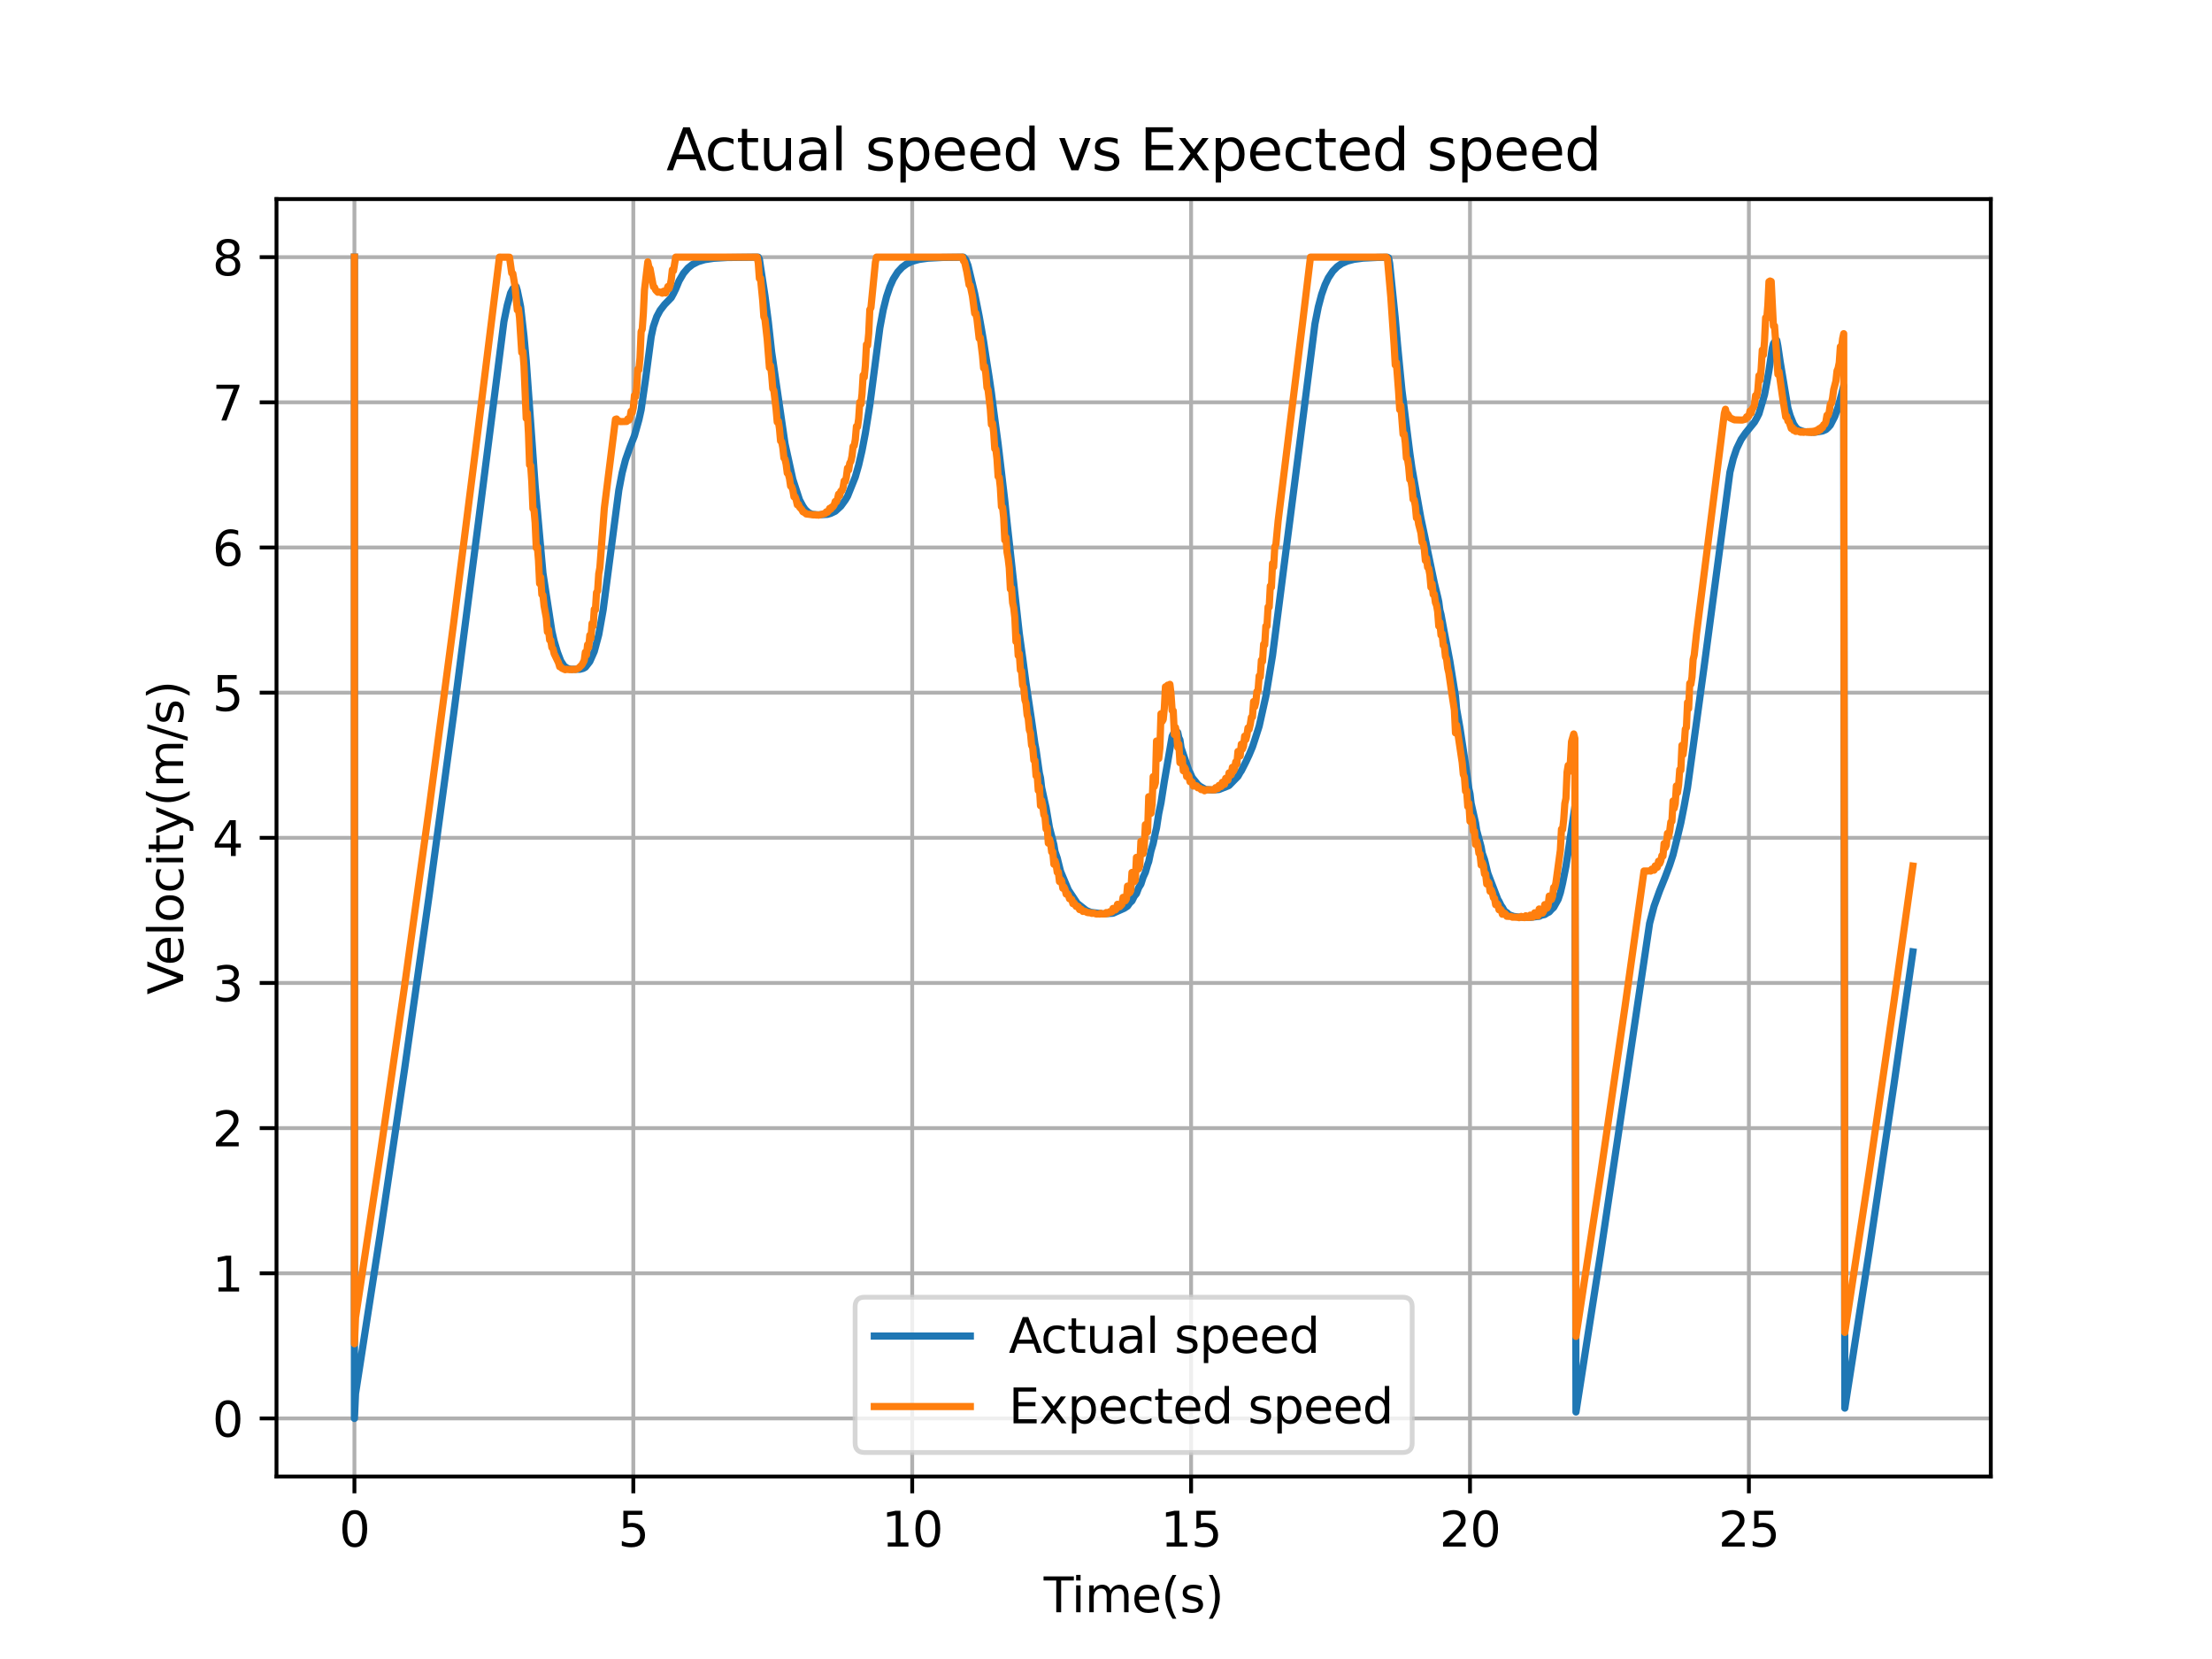 <?xml version="1.0" encoding="utf-8" standalone="no"?>
<!DOCTYPE svg PUBLIC "-//W3C//DTD SVG 1.1//EN"
  "http://www.w3.org/Graphics/SVG/1.1/DTD/svg11.dtd">
<svg xmlns:xlink="http://www.w3.org/1999/xlink" width="460.8pt" height="345.6pt" viewBox="0 0 460.8 345.6" xmlns="http://www.w3.org/2000/svg" version="1.1">
 <defs>
  <style type="text/css">*{stroke-linejoin: round; stroke-linecap: butt}</style>
 </defs>
 <g id="figure_1">
  <g id="patch_1">
   <path d="M 0 345.6 
L 460.8 345.6 
L 460.8 0 
L 0 0 
z
" style="fill: #ffffff"/>
  </g>
  <g id="axes_1">
   <g id="patch_2">
    <path d="M 57.6 307.584 
L 414.72 307.584 
L 414.72 41.472 
L 57.6 41.472 
z
" style="fill: #ffffff"/>
   </g>
   <g id="matplotlib.axis_1">
    <g id="xtick_1">
     <g id="line2d_1">
      <path d="M 73.833 307.584 
L 73.833 41.472 
" clip-path="url(#pb1db0c68b1)" style="fill: none; stroke: #b0b0b0; stroke-width: 0.8; stroke-linecap: square"/>
     </g>
     <g id="line2d_2">
      <defs>
       <path id="m5ef416afeb" d="M 0 0 
L 0 3.5 
" style="stroke: #000000; stroke-width: 0.8"/>
      </defs>
      <g>
       <use xlink:href="#m5ef416afeb" x="73.833" y="307.584" style="stroke: #000000; stroke-width: 0.8"/>
      </g>
     </g>
     <g id="text_1">
      <!-- 0 -->
      <g transform="translate(70.651 322.182) scale(0.1 -0.1)">
       <defs>
        <path id="DejaVuSans-30" d="M 2034 4250 
Q 1547 4250 1301 3770 
Q 1056 3291 1056 2328 
Q 1056 1369 1301 889 
Q 1547 409 2034 409 
Q 2525 409 2770 889 
Q 3016 1369 3016 2328 
Q 3016 3291 2770 3770 
Q 2525 4250 2034 4250 
z
M 2034 4750 
Q 2819 4750 3233 4129 
Q 3647 3509 3647 2328 
Q 3647 1150 3233 529 
Q 2819 -91 2034 -91 
Q 1250 -91 836 529 
Q 422 1150 422 2328 
Q 422 3509 836 4129 
Q 1250 4750 2034 4750 
z
" transform="scale(0.016)"/>
       </defs>
       <use xlink:href="#DejaVuSans-30"/>
      </g>
     </g>
    </g>
    <g id="xtick_2">
     <g id="line2d_3">
      <path d="M 131.931 307.584 
L 131.931 41.472 
" clip-path="url(#pb1db0c68b1)" style="fill: none; stroke: #b0b0b0; stroke-width: 0.8; stroke-linecap: square"/>
     </g>
     <g id="line2d_4">
      <g>
       <use xlink:href="#m5ef416afeb" x="131.931" y="307.584" style="stroke: #000000; stroke-width: 0.8"/>
      </g>
     </g>
     <g id="text_2">
      <!-- 5 -->
      <g transform="translate(128.75 322.182) scale(0.1 -0.1)">
       <defs>
        <path id="DejaVuSans-35" d="M 691 4666 
L 3169 4666 
L 3169 4134 
L 1269 4134 
L 1269 2991 
Q 1406 3038 1543 3061 
Q 1681 3084 1819 3084 
Q 2600 3084 3056 2656 
Q 3513 2228 3513 1497 
Q 3513 744 3044 326 
Q 2575 -91 1722 -91 
Q 1428 -91 1123 -41 
Q 819 9 494 109 
L 494 744 
Q 775 591 1075 516 
Q 1375 441 1709 441 
Q 2250 441 2565 725 
Q 2881 1009 2881 1497 
Q 2881 1984 2565 2268 
Q 2250 2553 1709 2553 
Q 1456 2553 1204 2497 
Q 953 2441 691 2322 
L 691 4666 
z
" transform="scale(0.016)"/>
       </defs>
       <use xlink:href="#DejaVuSans-35"/>
      </g>
     </g>
    </g>
    <g id="xtick_3">
     <g id="line2d_5">
      <path d="M 190.03 307.584 
L 190.03 41.472 
" clip-path="url(#pb1db0c68b1)" style="fill: none; stroke: #b0b0b0; stroke-width: 0.8; stroke-linecap: square"/>
     </g>
     <g id="line2d_6">
      <g>
       <use xlink:href="#m5ef416afeb" x="190.03" y="307.584" style="stroke: #000000; stroke-width: 0.8"/>
      </g>
     </g>
     <g id="text_3">
      <!-- 10 -->
      <g transform="translate(183.667 322.182) scale(0.1 -0.1)">
       <defs>
        <path id="DejaVuSans-31" d="M 794 531 
L 1825 531 
L 1825 4091 
L 703 3866 
L 703 4441 
L 1819 4666 
L 2450 4666 
L 2450 531 
L 3481 531 
L 3481 0 
L 794 0 
L 794 531 
z
" transform="scale(0.016)"/>
       </defs>
       <use xlink:href="#DejaVuSans-31"/>
       <use xlink:href="#DejaVuSans-30" x="63.623"/>
      </g>
     </g>
    </g>
    <g id="xtick_4">
     <g id="line2d_7">
      <path d="M 248.128 307.584 
L 248.128 41.472 
" clip-path="url(#pb1db0c68b1)" style="fill: none; stroke: #b0b0b0; stroke-width: 0.8; stroke-linecap: square"/>
     </g>
     <g id="line2d_8">
      <g>
       <use xlink:href="#m5ef416afeb" x="248.128" y="307.584" style="stroke: #000000; stroke-width: 0.8"/>
      </g>
     </g>
     <g id="text_4">
      <!-- 15 -->
      <g transform="translate(241.766 322.182) scale(0.1 -0.1)">
       <use xlink:href="#DejaVuSans-31"/>
       <use xlink:href="#DejaVuSans-35" x="63.623"/>
      </g>
     </g>
    </g>
    <g id="xtick_5">
     <g id="line2d_9">
      <path d="M 306.227 307.584 
L 306.227 41.472 
" clip-path="url(#pb1db0c68b1)" style="fill: none; stroke: #b0b0b0; stroke-width: 0.8; stroke-linecap: square"/>
     </g>
     <g id="line2d_10">
      <g>
       <use xlink:href="#m5ef416afeb" x="306.227" y="307.584" style="stroke: #000000; stroke-width: 0.8"/>
      </g>
     </g>
     <g id="text_5">
      <!-- 20 -->
      <g transform="translate(299.864 322.182) scale(0.1 -0.1)">
       <defs>
        <path id="DejaVuSans-32" d="M 1228 531 
L 3431 531 
L 3431 0 
L 469 0 
L 469 531 
Q 828 903 1448 1529 
Q 2069 2156 2228 2338 
Q 2531 2678 2651 2914 
Q 2772 3150 2772 3378 
Q 2772 3750 2511 3984 
Q 2250 4219 1831 4219 
Q 1534 4219 1204 4116 
Q 875 4013 500 3803 
L 500 4441 
Q 881 4594 1212 4672 
Q 1544 4750 1819 4750 
Q 2544 4750 2975 4387 
Q 3406 4025 3406 3419 
Q 3406 3131 3298 2873 
Q 3191 2616 2906 2266 
Q 2828 2175 2409 1742 
Q 1991 1309 1228 531 
z
" transform="scale(0.016)"/>
       </defs>
       <use xlink:href="#DejaVuSans-32"/>
       <use xlink:href="#DejaVuSans-30" x="63.623"/>
      </g>
     </g>
    </g>
    <g id="xtick_6">
     <g id="line2d_11">
      <path d="M 364.325 307.584 
L 364.325 41.472 
" clip-path="url(#pb1db0c68b1)" style="fill: none; stroke: #b0b0b0; stroke-width: 0.8; stroke-linecap: square"/>
     </g>
     <g id="line2d_12">
      <g>
       <use xlink:href="#m5ef416afeb" x="364.325" y="307.584" style="stroke: #000000; stroke-width: 0.8"/>
      </g>
     </g>
     <g id="text_6">
      <!-- 25 -->
      <g transform="translate(357.963 322.182) scale(0.1 -0.1)">
       <use xlink:href="#DejaVuSans-32"/>
       <use xlink:href="#DejaVuSans-35" x="63.623"/>
      </g>
     </g>
    </g>
    <g id="text_7">
     <!-- Time(s) -->
     <g transform="translate(217.42 335.861) scale(0.1 -0.1)">
      <defs>
       <path id="DejaVuSans-54" d="M -19 4666 
L 3928 4666 
L 3928 4134 
L 2272 4134 
L 2272 0 
L 1638 0 
L 1638 4134 
L -19 4134 
L -19 4666 
z
" transform="scale(0.016)"/>
       <path id="DejaVuSans-69" d="M 603 3500 
L 1178 3500 
L 1178 0 
L 603 0 
L 603 3500 
z
M 603 4863 
L 1178 4863 
L 1178 4134 
L 603 4134 
L 603 4863 
z
" transform="scale(0.016)"/>
       <path id="DejaVuSans-6d" d="M 3328 2828 
Q 3544 3216 3844 3400 
Q 4144 3584 4550 3584 
Q 5097 3584 5394 3201 
Q 5691 2819 5691 2113 
L 5691 0 
L 5113 0 
L 5113 2094 
Q 5113 2597 4934 2840 
Q 4756 3084 4391 3084 
Q 3944 3084 3684 2787 
Q 3425 2491 3425 1978 
L 3425 0 
L 2847 0 
L 2847 2094 
Q 2847 2600 2669 2842 
Q 2491 3084 2119 3084 
Q 1678 3084 1418 2786 
Q 1159 2488 1159 1978 
L 1159 0 
L 581 0 
L 581 3500 
L 1159 3500 
L 1159 2956 
Q 1356 3278 1631 3431 
Q 1906 3584 2284 3584 
Q 2666 3584 2933 3390 
Q 3200 3197 3328 2828 
z
" transform="scale(0.016)"/>
       <path id="DejaVuSans-65" d="M 3597 1894 
L 3597 1613 
L 953 1613 
Q 991 1019 1311 708 
Q 1631 397 2203 397 
Q 2534 397 2845 478 
Q 3156 559 3463 722 
L 3463 178 
Q 3153 47 2828 -22 
Q 2503 -91 2169 -91 
Q 1331 -91 842 396 
Q 353 884 353 1716 
Q 353 2575 817 3079 
Q 1281 3584 2069 3584 
Q 2775 3584 3186 3129 
Q 3597 2675 3597 1894 
z
M 3022 2063 
Q 3016 2534 2758 2815 
Q 2500 3097 2075 3097 
Q 1594 3097 1305 2825 
Q 1016 2553 972 2059 
L 3022 2063 
z
" transform="scale(0.016)"/>
       <path id="DejaVuSans-28" d="M 1984 4856 
Q 1566 4138 1362 3434 
Q 1159 2731 1159 2009 
Q 1159 1288 1364 580 
Q 1569 -128 1984 -844 
L 1484 -844 
Q 1016 -109 783 600 
Q 550 1309 550 2009 
Q 550 2706 781 3412 
Q 1013 4119 1484 4856 
L 1984 4856 
z
" transform="scale(0.016)"/>
       <path id="DejaVuSans-73" d="M 2834 3397 
L 2834 2853 
Q 2591 2978 2328 3040 
Q 2066 3103 1784 3103 
Q 1356 3103 1142 2972 
Q 928 2841 928 2578 
Q 928 2378 1081 2264 
Q 1234 2150 1697 2047 
L 1894 2003 
Q 2506 1872 2764 1633 
Q 3022 1394 3022 966 
Q 3022 478 2636 193 
Q 2250 -91 1575 -91 
Q 1294 -91 989 -36 
Q 684 19 347 128 
L 347 722 
Q 666 556 975 473 
Q 1284 391 1588 391 
Q 1994 391 2212 530 
Q 2431 669 2431 922 
Q 2431 1156 2273 1281 
Q 2116 1406 1581 1522 
L 1381 1569 
Q 847 1681 609 1914 
Q 372 2147 372 2553 
Q 372 3047 722 3315 
Q 1072 3584 1716 3584 
Q 2034 3584 2315 3537 
Q 2597 3491 2834 3397 
z
" transform="scale(0.016)"/>
       <path id="DejaVuSans-29" d="M 513 4856 
L 1013 4856 
Q 1481 4119 1714 3412 
Q 1947 2706 1947 2009 
Q 1947 1309 1714 600 
Q 1481 -109 1013 -844 
L 513 -844 
Q 928 -128 1133 580 
Q 1338 1288 1338 2009 
Q 1338 2731 1133 3434 
Q 928 4138 513 4856 
z
" transform="scale(0.016)"/>
      </defs>
      <use xlink:href="#DejaVuSans-54"/>
      <use xlink:href="#DejaVuSans-69" x="57.959"/>
      <use xlink:href="#DejaVuSans-6d" x="85.742"/>
      <use xlink:href="#DejaVuSans-65" x="183.154"/>
      <use xlink:href="#DejaVuSans-28" x="244.678"/>
      <use xlink:href="#DejaVuSans-73" x="283.691"/>
      <use xlink:href="#DejaVuSans-29" x="335.791"/>
     </g>
    </g>
   </g>
   <g id="matplotlib.axis_2">
    <g id="ytick_1">
     <g id="line2d_13">
      <path d="M 57.6 295.488 
L 414.72 295.488 
" clip-path="url(#pb1db0c68b1)" style="fill: none; stroke: #b0b0b0; stroke-width: 0.8; stroke-linecap: square"/>
     </g>
     <g id="line2d_14">
      <defs>
       <path id="md5e2e25c3e" d="M 0 0 
L -3.5 0 
" style="stroke: #000000; stroke-width: 0.8"/>
      </defs>
      <g>
       <use xlink:href="#md5e2e25c3e" x="57.6" y="295.488" style="stroke: #000000; stroke-width: 0.8"/>
      </g>
     </g>
     <g id="text_8">
      <!-- 0 -->
      <g transform="translate(44.237 299.287) scale(0.1 -0.1)">
       <use xlink:href="#DejaVuSans-30"/>
      </g>
     </g>
    </g>
    <g id="ytick_2">
     <g id="line2d_15">
      <path d="M 57.6 265.248 
L 414.72 265.248 
" clip-path="url(#pb1db0c68b1)" style="fill: none; stroke: #b0b0b0; stroke-width: 0.8; stroke-linecap: square"/>
     </g>
     <g id="line2d_16">
      <g>
       <use xlink:href="#md5e2e25c3e" x="57.6" y="265.248" style="stroke: #000000; stroke-width: 0.8"/>
      </g>
     </g>
     <g id="text_9">
      <!-- 1 -->
      <g transform="translate(44.237 269.047) scale(0.1 -0.1)">
       <use xlink:href="#DejaVuSans-31"/>
      </g>
     </g>
    </g>
    <g id="ytick_3">
     <g id="line2d_17">
      <path d="M 57.6 235.008 
L 414.72 235.008 
" clip-path="url(#pb1db0c68b1)" style="fill: none; stroke: #b0b0b0; stroke-width: 0.8; stroke-linecap: square"/>
     </g>
     <g id="line2d_18">
      <g>
       <use xlink:href="#md5e2e25c3e" x="57.6" y="235.008" style="stroke: #000000; stroke-width: 0.8"/>
      </g>
     </g>
     <g id="text_10">
      <!-- 2 -->
      <g transform="translate(44.237 238.807) scale(0.1 -0.1)">
       <use xlink:href="#DejaVuSans-32"/>
      </g>
     </g>
    </g>
    <g id="ytick_4">
     <g id="line2d_19">
      <path d="M 57.6 204.768 
L 414.72 204.768 
" clip-path="url(#pb1db0c68b1)" style="fill: none; stroke: #b0b0b0; stroke-width: 0.8; stroke-linecap: square"/>
     </g>
     <g id="line2d_20">
      <g>
       <use xlink:href="#md5e2e25c3e" x="57.6" y="204.768" style="stroke: #000000; stroke-width: 0.8"/>
      </g>
     </g>
     <g id="text_11">
      <!-- 3 -->
      <g transform="translate(44.237 208.567) scale(0.1 -0.1)">
       <defs>
        <path id="DejaVuSans-33" d="M 2597 2516 
Q 3050 2419 3304 2112 
Q 3559 1806 3559 1356 
Q 3559 666 3084 287 
Q 2609 -91 1734 -91 
Q 1441 -91 1130 -33 
Q 819 25 488 141 
L 488 750 
Q 750 597 1062 519 
Q 1375 441 1716 441 
Q 2309 441 2620 675 
Q 2931 909 2931 1356 
Q 2931 1769 2642 2001 
Q 2353 2234 1838 2234 
L 1294 2234 
L 1294 2753 
L 1863 2753 
Q 2328 2753 2575 2939 
Q 2822 3125 2822 3475 
Q 2822 3834 2567 4026 
Q 2313 4219 1838 4219 
Q 1578 4219 1281 4162 
Q 984 4106 628 3988 
L 628 4550 
Q 988 4650 1302 4700 
Q 1616 4750 1894 4750 
Q 2613 4750 3031 4423 
Q 3450 4097 3450 3541 
Q 3450 3153 3228 2886 
Q 3006 2619 2597 2516 
z
" transform="scale(0.016)"/>
       </defs>
       <use xlink:href="#DejaVuSans-33"/>
      </g>
     </g>
    </g>
    <g id="ytick_5">
     <g id="line2d_21">
      <path d="M 57.6 174.528 
L 414.72 174.528 
" clip-path="url(#pb1db0c68b1)" style="fill: none; stroke: #b0b0b0; stroke-width: 0.8; stroke-linecap: square"/>
     </g>
     <g id="line2d_22">
      <g>
       <use xlink:href="#md5e2e25c3e" x="57.6" y="174.528" style="stroke: #000000; stroke-width: 0.8"/>
      </g>
     </g>
     <g id="text_12">
      <!-- 4 -->
      <g transform="translate(44.237 178.327) scale(0.1 -0.1)">
       <defs>
        <path id="DejaVuSans-34" d="M 2419 4116 
L 825 1625 
L 2419 1625 
L 2419 4116 
z
M 2253 4666 
L 3047 4666 
L 3047 1625 
L 3713 1625 
L 3713 1100 
L 3047 1100 
L 3047 0 
L 2419 0 
L 2419 1100 
L 313 1100 
L 313 1709 
L 2253 4666 
z
" transform="scale(0.016)"/>
       </defs>
       <use xlink:href="#DejaVuSans-34"/>
      </g>
     </g>
    </g>
    <g id="ytick_6">
     <g id="line2d_23">
      <path d="M 57.6 144.288 
L 414.72 144.288 
" clip-path="url(#pb1db0c68b1)" style="fill: none; stroke: #b0b0b0; stroke-width: 0.8; stroke-linecap: square"/>
     </g>
     <g id="line2d_24">
      <g>
       <use xlink:href="#md5e2e25c3e" x="57.6" y="144.288" style="stroke: #000000; stroke-width: 0.8"/>
      </g>
     </g>
     <g id="text_13">
      <!-- 5 -->
      <g transform="translate(44.237 148.087) scale(0.1 -0.1)">
       <use xlink:href="#DejaVuSans-35"/>
      </g>
     </g>
    </g>
    <g id="ytick_7">
     <g id="line2d_25">
      <path d="M 57.6 114.048 
L 414.72 114.048 
" clip-path="url(#pb1db0c68b1)" style="fill: none; stroke: #b0b0b0; stroke-width: 0.8; stroke-linecap: square"/>
     </g>
     <g id="line2d_26">
      <g>
       <use xlink:href="#md5e2e25c3e" x="57.6" y="114.048" style="stroke: #000000; stroke-width: 0.8"/>
      </g>
     </g>
     <g id="text_14">
      <!-- 6 -->
      <g transform="translate(44.237 117.847) scale(0.1 -0.1)">
       <defs>
        <path id="DejaVuSans-36" d="M 2113 2584 
Q 1688 2584 1439 2293 
Q 1191 2003 1191 1497 
Q 1191 994 1439 701 
Q 1688 409 2113 409 
Q 2538 409 2786 701 
Q 3034 994 3034 1497 
Q 3034 2003 2786 2293 
Q 2538 2584 2113 2584 
z
M 3366 4563 
L 3366 3988 
Q 3128 4100 2886 4159 
Q 2644 4219 2406 4219 
Q 1781 4219 1451 3797 
Q 1122 3375 1075 2522 
Q 1259 2794 1537 2939 
Q 1816 3084 2150 3084 
Q 2853 3084 3261 2657 
Q 3669 2231 3669 1497 
Q 3669 778 3244 343 
Q 2819 -91 2113 -91 
Q 1303 -91 875 529 
Q 447 1150 447 2328 
Q 447 3434 972 4092 
Q 1497 4750 2381 4750 
Q 2619 4750 2861 4703 
Q 3103 4656 3366 4563 
z
" transform="scale(0.016)"/>
       </defs>
       <use xlink:href="#DejaVuSans-36"/>
      </g>
     </g>
    </g>
    <g id="ytick_8">
     <g id="line2d_27">
      <path d="M 57.6 83.808 
L 414.72 83.808 
" clip-path="url(#pb1db0c68b1)" style="fill: none; stroke: #b0b0b0; stroke-width: 0.8; stroke-linecap: square"/>
     </g>
     <g id="line2d_28">
      <g>
       <use xlink:href="#md5e2e25c3e" x="57.6" y="83.808" style="stroke: #000000; stroke-width: 0.8"/>
      </g>
     </g>
     <g id="text_15">
      <!-- 7 -->
      <g transform="translate(44.237 87.607) scale(0.1 -0.1)">
       <defs>
        <path id="DejaVuSans-37" d="M 525 4666 
L 3525 4666 
L 3525 4397 
L 1831 0 
L 1172 0 
L 2766 4134 
L 525 4134 
L 525 4666 
z
" transform="scale(0.016)"/>
       </defs>
       <use xlink:href="#DejaVuSans-37"/>
      </g>
     </g>
    </g>
    <g id="ytick_9">
     <g id="line2d_29">
      <path d="M 57.6 53.568 
L 414.72 53.568 
" clip-path="url(#pb1db0c68b1)" style="fill: none; stroke: #b0b0b0; stroke-width: 0.8; stroke-linecap: square"/>
     </g>
     <g id="line2d_30">
      <g>
       <use xlink:href="#md5e2e25c3e" x="57.6" y="53.568" style="stroke: #000000; stroke-width: 0.8"/>
      </g>
     </g>
     <g id="text_16">
      <!-- 8 -->
      <g transform="translate(44.237 57.367) scale(0.1 -0.1)">
       <defs>
        <path id="DejaVuSans-38" d="M 2034 2216 
Q 1584 2216 1326 1975 
Q 1069 1734 1069 1313 
Q 1069 891 1326 650 
Q 1584 409 2034 409 
Q 2484 409 2743 651 
Q 3003 894 3003 1313 
Q 3003 1734 2745 1975 
Q 2488 2216 2034 2216 
z
M 1403 2484 
Q 997 2584 770 2862 
Q 544 3141 544 3541 
Q 544 4100 942 4425 
Q 1341 4750 2034 4750 
Q 2731 4750 3128 4425 
Q 3525 4100 3525 3541 
Q 3525 3141 3298 2862 
Q 3072 2584 2669 2484 
Q 3125 2378 3379 2068 
Q 3634 1759 3634 1313 
Q 3634 634 3220 271 
Q 2806 -91 2034 -91 
Q 1263 -91 848 271 
Q 434 634 434 1313 
Q 434 1759 690 2068 
Q 947 2378 1403 2484 
z
M 1172 3481 
Q 1172 3119 1398 2916 
Q 1625 2713 2034 2713 
Q 2441 2713 2670 2916 
Q 2900 3119 2900 3481 
Q 2900 3844 2670 4047 
Q 2441 4250 2034 4250 
Q 1625 4250 1398 4047 
Q 1172 3844 1172 3481 
z
" transform="scale(0.016)"/>
       </defs>
       <use xlink:href="#DejaVuSans-38"/>
      </g>
     </g>
    </g>
    <g id="text_17">
     <!-- Velocity(m/s) -->
     <g transform="translate(38.158 207.205) rotate(-90) scale(0.1 -0.1)">
      <defs>
       <path id="DejaVuSans-56" d="M 1831 0 
L 50 4666 
L 709 4666 
L 2188 738 
L 3669 4666 
L 4325 4666 
L 2547 0 
L 1831 0 
z
" transform="scale(0.016)"/>
       <path id="DejaVuSans-6c" d="M 603 4863 
L 1178 4863 
L 1178 0 
L 603 0 
L 603 4863 
z
" transform="scale(0.016)"/>
       <path id="DejaVuSans-6f" d="M 1959 3097 
Q 1497 3097 1228 2736 
Q 959 2375 959 1747 
Q 959 1119 1226 758 
Q 1494 397 1959 397 
Q 2419 397 2687 759 
Q 2956 1122 2956 1747 
Q 2956 2369 2687 2733 
Q 2419 3097 1959 3097 
z
M 1959 3584 
Q 2709 3584 3137 3096 
Q 3566 2609 3566 1747 
Q 3566 888 3137 398 
Q 2709 -91 1959 -91 
Q 1206 -91 779 398 
Q 353 888 353 1747 
Q 353 2609 779 3096 
Q 1206 3584 1959 3584 
z
" transform="scale(0.016)"/>
       <path id="DejaVuSans-63" d="M 3122 3366 
L 3122 2828 
Q 2878 2963 2633 3030 
Q 2388 3097 2138 3097 
Q 1578 3097 1268 2742 
Q 959 2388 959 1747 
Q 959 1106 1268 751 
Q 1578 397 2138 397 
Q 2388 397 2633 464 
Q 2878 531 3122 666 
L 3122 134 
Q 2881 22 2623 -34 
Q 2366 -91 2075 -91 
Q 1284 -91 818 406 
Q 353 903 353 1747 
Q 353 2603 823 3093 
Q 1294 3584 2113 3584 
Q 2378 3584 2631 3529 
Q 2884 3475 3122 3366 
z
" transform="scale(0.016)"/>
       <path id="DejaVuSans-74" d="M 1172 4494 
L 1172 3500 
L 2356 3500 
L 2356 3053 
L 1172 3053 
L 1172 1153 
Q 1172 725 1289 603 
Q 1406 481 1766 481 
L 2356 481 
L 2356 0 
L 1766 0 
Q 1100 0 847 248 
Q 594 497 594 1153 
L 594 3053 
L 172 3053 
L 172 3500 
L 594 3500 
L 594 4494 
L 1172 4494 
z
" transform="scale(0.016)"/>
       <path id="DejaVuSans-79" d="M 2059 -325 
Q 1816 -950 1584 -1140 
Q 1353 -1331 966 -1331 
L 506 -1331 
L 506 -850 
L 844 -850 
Q 1081 -850 1212 -737 
Q 1344 -625 1503 -206 
L 1606 56 
L 191 3500 
L 800 3500 
L 1894 763 
L 2988 3500 
L 3597 3500 
L 2059 -325 
z
" transform="scale(0.016)"/>
       <path id="DejaVuSans-2f" d="M 1625 4666 
L 2156 4666 
L 531 -594 
L 0 -594 
L 1625 4666 
z
" transform="scale(0.016)"/>
      </defs>
      <use xlink:href="#DejaVuSans-56"/>
      <use xlink:href="#DejaVuSans-65" x="60.658"/>
      <use xlink:href="#DejaVuSans-6c" x="122.182"/>
      <use xlink:href="#DejaVuSans-6f" x="149.965"/>
      <use xlink:href="#DejaVuSans-63" x="211.146"/>
      <use xlink:href="#DejaVuSans-69" x="266.127"/>
      <use xlink:href="#DejaVuSans-74" x="293.91"/>
      <use xlink:href="#DejaVuSans-79" x="333.119"/>
      <use xlink:href="#DejaVuSans-28" x="392.299"/>
      <use xlink:href="#DejaVuSans-6d" x="431.312"/>
      <use xlink:href="#DejaVuSans-2f" x="528.725"/>
      <use xlink:href="#DejaVuSans-73" x="562.416"/>
      <use xlink:href="#DejaVuSans-29" x="614.516"/>
     </g>
    </g>
   </g>
   <g id="line2d_31">
    <path d="M 73.833 53.568 
L 73.833 295.488 
L 74.065 290.312 
L 74.065 290.312 
L 79.178 257.254 
L 79.178 257.254 
L 84.29 222.672 
L 84.29 222.672 
L 89.403 186.495 
L 89.403 186.495 
L 94.516 148.649 
L 94.516 148.649 
L 99.628 109.057 
L 99.628 109.057 
L 104.974 66.997 
L 104.974 66.997 
L 105.671 63.594 
L 105.671 63.594 
L 106.368 61.054 
L 106.368 61.054 
L 106.833 60.165 
L 106.833 60.165 
L 107.297 59.723 
L 107.297 59.723 
L 107.53 59.726 
L 107.53 59.726 
L 107.762 60.512 
L 107.762 60.512 
L 108.227 62.73 
L 108.227 62.73 
L 108.459 63.92 
L 108.459 63.92 
L 109.157 70.063 
L 109.157 70.063 
L 109.621 75.109 
L 109.621 75.109 
L 110.086 81.604 
L 110.086 81.604 
L 111.016 94.62 
L 111.016 94.62 
L 111.481 101.191 
L 111.481 101.191 
L 113.107 119.384 
L 113.107 119.384 
L 114.966 131.485 
L 114.966 131.485 
L 115.431 133.524 
L 115.431 133.524 
L 116.128 135.874 
L 116.128 135.874 
L 116.826 137.703 
L 116.826 137.703 
L 117.523 138.767 
L 117.523 138.767 
L 118.22 139.251 
L 118.22 139.251 
L 118.917 139.414 
L 118.917 139.414 
L 120.776 139.424 
L 120.776 139.424 
L 121.474 139.246 
L 121.474 139.246 
L 121.938 138.995 
L 121.938 138.995 
L 122.868 137.807 
L 122.868 137.807 
L 123.797 135.705 
L 123.797 135.705 
L 124.727 132.234 
L 124.727 132.234 
L 125.657 127.008 
L 125.657 127.008 
L 126.819 118.108 
L 126.819 118.108 
L 128.91 102.123 
L 128.91 102.123 
L 129.607 98.488 
L 129.607 98.488 
L 130.304 95.795 
L 130.304 95.795 
L 131.234 93.151 
L 131.234 93.151 
L 132.164 90.786 
L 132.164 90.786 
L 133.093 87.459 
L 133.093 87.459 
L 133.558 85.381 
L 133.558 85.381 
L 134.488 78.954 
L 134.488 78.954 
L 135.65 70.146 
L 135.65 70.146 
L 136.114 67.994 
L 136.114 67.994 
L 136.812 65.973 
L 136.812 65.973 
L 137.509 64.655 
L 137.509 64.655 
L 138.438 63.449 
L 138.438 63.449 
L 139.833 62.01 
L 139.833 62.01 
L 140.297 61.155 
L 140.297 61.155 
L 140.762 60.198 
L 140.762 60.198 
L 141.459 58.517 
L 141.459 58.517 
L 142.389 56.92 
L 142.389 56.92 
L 143.319 55.838 
L 143.319 55.838 
L 144.248 55.105 
L 144.248 55.105 
L 145.41 54.512 
L 145.41 54.512 
L 146.804 54.094 
L 146.804 54.094 
L 148.664 53.809 
L 148.664 53.809 
L 151.452 53.643 
L 151.452 53.643 
L 157.262 53.575 
L 157.262 53.575 
L 157.959 53.573 
L 157.959 53.573 
L 158.192 53.982 
L 158.192 53.982 
L 159.354 61.604 
L 159.354 61.604 
L 160.051 66.993 
L 160.051 66.993 
L 160.748 73.324 
L 160.748 73.324 
L 163.537 92.455 
L 163.537 92.455 
L 165.164 99.866 
L 165.164 99.866 
L 166.558 104.154 
L 166.558 104.154 
L 167.255 105.45 
L 167.255 105.45 
L 167.72 106.134 
L 167.72 106.134 
L 168.417 106.782 
L 168.417 106.782 
L 169.114 107.115 
L 169.114 107.115 
L 170.276 107.256 
L 170.276 107.256 
L 172.368 107.151 
L 172.368 107.151 
L 173.065 106.94 
L 173.065 106.94 
L 173.995 106.501 
L 173.995 106.501 
L 175.157 105.442 
L 175.157 105.442 
L 176.086 104.167 
L 176.086 104.167 
L 176.551 103.393 
L 176.551 103.393 
L 178.178 99.346 
L 178.178 99.346 
L 178.875 96.896 
L 178.875 96.896 
L 179.572 93.875 
L 179.572 93.875 
L 180.269 90.234 
L 180.269 90.234 
L 181.199 84.384 
L 181.199 84.384 
L 183.29 68.301 
L 183.29 68.301 
L 183.988 64.567 
L 183.988 64.567 
L 184.685 61.779 
L 184.685 61.779 
L 185.382 59.698 
L 185.382 59.698 
L 186.079 58.144 
L 186.079 58.144 
L 187.009 56.667 
L 187.009 56.667 
L 187.938 55.667 
L 187.938 55.667 
L 188.868 54.989 
L 188.868 54.989 
L 190.03 54.441 
L 190.03 54.441 
L 191.424 54.055 
L 191.424 54.055 
L 193.283 53.791 
L 193.283 53.791 
L 196.304 53.631 
L 196.304 53.631 
L 200.72 53.578 
L 200.72 53.578 
L 201.185 54.105 
L 201.185 54.105 
L 201.649 55.304 
L 201.649 55.304 
L 203.044 61.149 
L 203.044 61.149 
L 203.509 63.495 
L 203.509 63.495 
L 203.973 65.84 
L 203.973 65.84 
L 204.438 68.436 
L 204.438 68.436 
L 204.903 71.145 
L 204.903 71.145 
L 205.368 74.185 
L 205.368 74.185 
L 206.065 78.634 
L 206.065 78.634 
L 206.53 81.839 
L 206.53 81.839 
L 206.995 85.51 
L 206.995 85.51 
L 207.924 92.439 
L 207.924 92.439 
L 208.389 96.398 
L 208.389 96.398 
L 209.318 104.295 
L 209.318 104.295 
L 209.783 108.784 
L 209.783 108.784 
L 212.34 132.001 
L 212.34 132.001 
L 213.037 137.022 
L 213.037 137.022 
L 213.734 142.288 
L 213.734 142.288 
L 214.896 150.069 
L 214.896 150.069 
L 215.593 154.962 
L 215.593 154.962 
L 215.826 156.163 
L 215.826 156.163 
L 216.523 161.067 
L 216.523 161.067 
L 216.755 162.046 
L 216.755 162.046 
L 216.987 164.042 
L 216.987 164.042 
L 217.685 167.254 
L 217.685 167.254 
L 217.917 168.248 
L 217.917 168.248 
L 218.614 172.381 
L 218.614 172.381 
L 219.544 175.986 
L 219.544 175.986 
L 219.776 177.382 
L 219.776 177.382 
L 220.241 178.749 
L 220.241 178.749 
L 220.938 181.535 
L 220.938 181.535 
L 222.565 185.404 
L 222.565 185.404 
L 224.424 188.2 
L 224.424 188.2 
L 226.283 189.662 
L 226.283 189.662 
L 227.213 190.056 
L 227.213 190.056 
L 229.769 190.37 
L 229.769 190.37 
L 231.861 190.241 
L 231.861 190.241 
L 234.185 189.215 
L 234.185 189.215 
L 234.882 188.764 
L 234.882 188.764 
L 235.347 188.089 
L 235.347 188.089 
L 235.811 187.67 
L 235.811 187.67 
L 236.276 186.72 
L 236.276 186.72 
L 236.741 186.152 
L 236.741 186.152 
L 237.206 184.926 
L 237.206 184.926 
L 237.671 184.172 
L 237.671 184.172 
L 238.135 182.732 
L 238.135 182.732 
L 238.6 181.725 
L 238.6 181.725 
L 239.065 180.125 
L 239.065 180.125 
L 239.297 179.488 
L 239.297 179.488 
L 239.762 177.287 
L 239.762 177.287 
L 240.227 175.728 
L 240.227 175.728 
L 240.692 173.45 
L 240.692 173.45 
L 240.924 172.485 
L 240.924 172.485 
L 241.389 169.47 
L 241.389 169.47 
L 241.854 167.243 
L 241.854 167.243 
L 242.551 162.787 
L 242.551 162.787 
L 244.178 153.39 
L 244.178 153.39 
L 244.642 152.443 
L 244.642 152.443 
L 244.875 152.642 
L 244.875 152.642 
L 245.107 152.539 
L 245.107 152.539 
L 245.34 152.579 
L 245.34 152.579 
L 245.572 153.66 
L 245.804 154.129 
L 245.804 154.129 
L 246.037 155.766 
L 246.037 155.766 
L 247.664 160.553 
L 247.664 160.553 
L 247.896 160.946 
L 247.896 160.946 
L 248.361 161.999 
L 248.361 161.999 
L 249.523 163.43 
L 249.523 163.43 
L 249.987 163.816 
L 249.987 163.816 
L 251.149 164.476 
L 251.149 164.476 
L 252.544 164.566 
L 252.544 164.566 
L 253.938 164.47 
L 253.938 164.47 
L 255.797 163.736 
L 255.797 163.736 
L 256.03 163.624 
L 256.03 163.624 
L 257.889 161.724 
L 257.889 161.724 
L 258.354 160.896 
L 258.354 160.896 
L 258.586 160.577 
L 258.586 160.577 
L 259.516 158.742 
L 259.516 158.742 
L 260.213 157.26 
L 260.213 157.26 
L 260.91 155.596 
L 260.91 155.596 
L 261.375 154.193 
L 261.375 154.193 
L 262.304 151.292 
L 262.304 151.292 
L 263.699 145.048 
L 263.699 145.048 
L 265.093 136.544 
L 265.093 136.544 
L 270.671 93.047 
L 270.671 93.047 
L 273.924 67.487 
L 273.924 67.487 
L 274.621 63.959 
L 274.621 63.959 
L 275.318 61.325 
L 275.318 61.325 
L 276.016 59.359 
L 276.016 59.359 
L 276.713 57.891 
L 276.713 57.891 
L 277.642 56.496 
L 277.642 56.496 
L 278.572 55.551 
L 278.572 55.551 
L 279.501 54.911 
L 279.501 54.911 
L 280.663 54.393 
L 280.663 54.393 
L 282.058 54.028 
L 282.058 54.028 
L 283.917 53.779 
L 283.917 53.779 
L 286.938 53.627 
L 286.938 53.627 
L 289.03 53.593 
L 289.03 53.593 
L 289.262 53.712 
L 289.262 53.712 
L 289.494 54.87 
L 289.494 54.87 
L 290.656 66.286 
L 290.656 66.286 
L 291.121 71.677 
L 291.121 71.677 
L 291.586 76.535 
L 291.586 76.535 
L 292.051 81.279 
L 292.051 81.279 
L 293.678 94.287 
L 293.678 94.287 
L 294.142 97.534 
L 294.142 97.534 
L 296.001 107.983 
L 296.001 107.983 
L 296.931 112.362 
L 296.931 112.362 
L 297.396 114.71 
L 297.396 114.71 
L 298.79 121.405 
L 298.79 121.405 
L 299.487 124.296 
L 299.487 124.296 
L 299.72 125.361 
L 299.72 125.361 
L 299.952 127.109 
L 299.952 127.109 
L 300.185 127.99 
L 300.882 131.753 
L 300.882 131.753 
L 301.347 134.129 
L 301.347 134.129 
L 302.044 137.814 
L 302.044 137.814 
L 303.206 145.048 
L 303.206 145.048 
L 303.438 147.677 
L 303.438 147.677 
L 304.135 151.625 
L 304.135 151.625 
L 305.297 159.278 
L 305.297 159.278 
L 305.994 164.339 
L 305.994 164.339 
L 306.227 165.371 
L 306.227 165.371 
L 306.459 167.343 
L 306.459 167.343 
L 307.389 171.455 
L 307.389 171.455 
L 307.621 172.994 
L 307.621 172.994 
L 308.551 176.447 
L 308.551 176.447 
L 308.783 177.744 
L 308.783 177.744 
L 309.248 179.07 
L 309.248 179.07 
L 309.945 181.936 
L 309.945 181.936 
L 311.572 186.184 
L 311.572 186.184 
L 312.037 187.394 
L 312.037 187.394 
L 312.269 187.759 
L 312.269 187.759 
L 312.734 188.707 
L 312.734 188.707 
L 312.966 189.006 
L 312.966 189.006 
L 313.431 189.816 
L 313.431 189.816 
L 313.896 190.127 
L 313.896 190.127 
L 314.361 190.556 
L 314.361 190.556 
L 315.29 190.9 
L 315.29 190.9 
L 316.22 191.03 
L 316.22 191.03 
L 318.776 191.106 
L 318.776 191.106 
L 320.403 190.905 
L 320.403 190.905 
L 320.635 190.894 
L 320.635 190.894 
L 321.1 190.66 
L 321.1 190.66 
L 321.797 190.514 
L 321.797 190.514 
L 322.262 190.202 
L 322.262 190.202 
L 322.727 189.979 
L 322.727 189.979 
L 323.192 189.454 
L 323.192 189.454 
L 323.656 189.027 
L 323.656 189.027 
L 324.586 187.36 
L 324.586 187.36 
L 325.051 185.951 
L 325.051 185.951 
L 325.516 183.977 
L 325.516 183.977 
L 326.213 180.47 
L 326.213 180.47 
L 326.677 177.458 
L 326.677 177.458 
L 328.072 168.036 
L 328.072 168.036 
L 328.304 294.141 
L 328.304 294.141 
L 333.417 261.26 
L 333.417 261.26 
L 338.53 226.862 
L 338.53 226.862 
L 343.642 192.349 
L 343.642 192.349 
L 344.572 188.778 
L 344.572 188.778 
L 345.734 185.559 
L 345.734 185.559 
L 346.896 182.694 
L 346.896 182.694 
L 347.825 180.217 
L 347.825 180.217 
L 348.523 178.076 
L 348.523 178.076 
L 349.452 174.326 
L 349.452 174.326 
L 350.149 171.414 
L 350.149 171.414 
L 350.846 167.894 
L 350.846 167.894 
L 351.544 164.07 
L 351.544 164.07 
L 355.03 138.661 
L 355.03 138.661 
L 360.375 98.368 
L 360.375 98.368 
L 361.072 95.535 
L 361.072 95.535 
L 361.769 93.488 
L 361.769 93.488 
L 362.699 91.552 
L 362.699 91.552 
L 363.628 90.215 
L 363.628 90.215 
L 365.487 87.938 
L 365.487 87.938 
L 365.952 87.119 
L 365.952 87.119 
L 366.417 86.198 
L 366.417 86.198 
L 367.579 82.241 
L 367.579 82.241 
L 368.044 79.816 
L 368.044 79.816 
L 368.508 77.173 
L 368.508 77.173 
L 369.206 72.471 
L 369.206 72.471 
L 369.438 71.578 
L 369.438 71.578 
L 369.903 70.929 
L 369.903 70.929 
L 370.135 70.905 
L 370.135 70.905 
L 370.368 72.105 
L 370.368 72.105 
L 370.832 75.265 
L 370.832 75.265 
L 372.459 85.011 
L 372.459 85.011 
L 372.924 86.606 
L 372.924 86.606 
L 373.621 88.321 
L 373.621 88.321 
L 374.086 89.025 
L 374.086 89.025 
L 374.551 89.481 
L 374.551 89.481 
L 375.713 89.899 
L 375.713 89.899 
L 376.41 89.976 
L 376.41 89.976 
L 378.037 90.042 
L 378.037 90.042 
L 379.663 89.787 
L 379.663 89.787 
L 380.361 89.494 
L 380.361 89.494 
L 380.825 89.078 
L 380.825 89.078 
L 381.29 88.56 
L 381.29 88.56 
L 382.22 86.749 
L 382.22 86.749 
L 382.917 84.768 
L 382.917 84.768 
L 383.614 82.21 
L 383.614 82.21 
L 384.079 80.33 
L 384.079 80.33 
L 384.311 293.339 
L 384.311 293.339 
L 389.424 260.421 
L 389.424 260.421 
L 394.537 225.985 
L 394.537 225.985 
L 398.487 198.291 
L 398.487 198.291 
" clip-path="url(#pb1db0c68b1)" style="fill: none; stroke: #1f77b4; stroke-width: 1.5; stroke-linecap: square"/>
   </g>
   <g id="line2d_32">
    <path d="M 73.833 53.568 
L 73.833 279.92 
L 74.065 274.472 
L 74.065 274.472 
L 79.178 240.684 
L 79.178 240.684 
L 84.29 205.338 
L 84.29 205.338 
L 89.403 168.361 
L 89.403 168.361 
L 94.516 129.679 
L 94.516 129.679 
L 99.628 89.212 
L 99.628 89.212 
L 104.044 53.568 
L 104.044 53.568 
L 106.136 53.584 
L 106.136 53.584 
L 106.6 56.898 
L 106.6 56.898 
L 106.833 56.997 
L 106.833 56.997 
L 107.297 59.734 
L 107.297 59.734 
L 107.762 64.579 
L 107.762 64.579 
L 107.995 64.289 
L 107.995 64.289 
L 108.227 66.188 
L 108.227 66.188 
L 108.692 73.449 
L 108.692 73.449 
L 108.924 73.244 
L 108.924 73.244 
L 109.157 76.181 
L 109.157 76.181 
L 109.621 87.156 
L 109.621 87.156 
L 109.854 86.079 
L 109.854 86.079 
L 110.086 90.227 
L 110.086 90.227 
L 110.319 96.851 
L 110.319 96.851 
L 110.551 97.006 
L 110.551 97.006 
L 110.783 100.328 
L 110.783 100.328 
L 111.016 105.956 
L 111.016 105.956 
L 111.248 106.276 
L 111.248 106.276 
L 111.481 108.921 
L 111.481 108.921 
L 111.713 114.14 
L 111.713 114.14 
L 111.945 113.903 
L 112.178 116.748 
L 112.178 116.748 
L 112.41 121.56 
L 112.41 121.56 
L 112.643 120.279 
L 112.643 120.279 
L 112.875 123.844 
L 112.875 123.844 
L 113.107 123.989 
L 113.107 123.989 
L 113.34 126.218 
L 113.34 126.218 
L 113.805 128.75 
L 113.805 128.75 
L 114.037 131.629 
L 114.037 131.629 
L 114.269 131.203 
L 114.269 131.203 
L 114.502 133.327 
L 114.502 133.327 
L 114.734 133.377 
L 114.734 133.377 
L 114.966 134.89 
L 114.966 134.89 
L 115.199 135.175 
L 115.199 135.175 
L 115.431 136.144 
L 115.431 136.144 
L 116.361 138.09 
L 116.361 138.09 
L 116.593 138.897 
L 116.593 138.897 
L 116.826 138.888 
L 116.826 138.888 
L 117.058 139.206 
L 117.058 139.206 
L 117.755 139.515 
L 117.755 139.515 
L 117.988 139.427 
L 117.988 139.427 
L 118.685 139.5 
L 118.685 139.5 
L 118.917 139.446 
L 118.917 139.446 
L 119.15 139.506 
L 119.15 139.506 
L 119.382 139.435 
L 119.382 139.435 
L 119.847 139.479 
L 119.847 139.479 
L 120.544 139.176 
L 120.544 139.176 
L 121.241 138.478 
L 121.241 138.478 
L 121.706 137.587 
L 121.706 137.587 
L 121.938 135.859 
L 121.938 135.859 
L 122.171 136.444 
L 122.171 136.444 
L 122.403 134.304 
L 122.403 134.304 
L 122.635 134.902 
L 122.635 134.902 
L 122.868 132.331 
L 122.868 132.331 
L 123.1 132.998 
L 123.1 132.998 
L 123.333 129.868 
L 123.333 129.868 
L 123.565 130.414 
L 123.565 130.414 
L 123.797 126.926 
L 123.797 126.926 
L 124.03 127.066 
L 124.262 123.454 
L 124.262 123.454 
L 124.495 123.094 
L 124.727 119.52 
L 124.727 119.52 
L 124.959 118.292 
L 124.959 118.292 
L 125.889 105.882 
L 125.889 105.882 
L 128.213 87.355 
L 128.213 87.355 
L 128.445 87.281 
L 128.445 87.281 
L 128.678 87.645 
L 128.91 87.67 
L 128.91 87.67 
L 129.143 87.828 
L 129.143 87.828 
L 130.537 87.798 
L 130.537 87.798 
L 130.769 87.277 
L 130.769 87.277 
L 131.002 87.517 
L 131.234 87.047 
L 131.234 87.047 
L 131.466 85.67 
L 131.466 85.67 
L 131.699 85.974 
L 131.699 85.974 
L 131.931 84.896 
L 131.931 84.896 
L 132.164 82.387 
L 132.164 82.387 
L 132.396 82.643 
L 132.396 82.643 
L 132.628 80.867 
L 132.861 76.917 
L 132.861 76.917 
L 133.093 77.04 
L 133.093 77.04 
L 133.326 74.53 
L 133.326 74.53 
L 133.558 69.07 
L 133.558 69.07 
L 133.79 68.577 
L 133.79 68.577 
L 134.023 65.293 
L 134.023 65.293 
L 134.255 60.386 
L 134.255 60.386 
L 134.952 54.548 
L 134.952 54.548 
L 135.185 55.651 
L 135.417 55.96 
L 135.417 55.96 
L 136.114 59.727 
L 136.114 59.727 
L 136.347 59.853 
L 136.347 59.853 
L 136.579 60.414 
L 136.579 60.414 
L 137.044 60.884 
L 137.044 60.884 
L 137.276 60.792 
L 137.276 60.792 
L 137.973 61.074 
L 137.973 61.074 
L 138.206 60.677 
L 138.206 60.677 
L 138.438 60.956 
L 138.438 60.956 
L 138.671 61.024 
L 138.671 61.024 
L 139.135 59.69 
L 139.135 59.69 
L 139.368 60.13 
L 139.368 60.13 
L 139.6 59.444 
L 139.6 59.444 
L 139.833 58.275 
L 139.833 58.275 
L 140.065 56.192 
L 140.065 56.192 
L 140.297 56.404 
L 140.297 56.404 
L 140.762 53.568 
L 140.762 53.568 
L 157.727 53.568 
L 157.727 53.568 
L 157.959 54.762 
L 157.959 54.762 
L 158.192 58.021 
L 158.192 58.021 
L 158.424 57.965 
L 158.424 57.965 
L 158.889 62.639 
L 158.889 62.639 
L 159.121 65.975 
L 159.121 65.975 
L 159.354 66.535 
L 159.354 66.535 
L 159.819 70.666 
L 159.819 70.666 
L 160.283 76.604 
L 160.283 76.604 
L 160.516 76.192 
L 160.516 76.192 
L 160.748 78.105 
L 160.748 78.105 
L 160.981 80.971 
L 160.981 80.971 
L 161.213 81.367 
L 161.213 81.367 
L 161.678 85.286 
L 161.678 85.286 
L 161.91 87.917 
L 161.91 87.917 
L 162.142 87.741 
L 162.142 87.741 
L 162.375 89.289 
L 162.375 89.289 
L 162.607 91.864 
L 162.607 91.864 
L 162.84 92.024 
L 162.84 92.024 
L 163.072 93.255 
L 163.072 93.255 
L 163.304 95.397 
L 163.304 95.397 
L 163.537 95.672 
L 163.537 95.672 
L 163.769 96.728 
L 163.769 96.728 
L 164.002 98.558 
L 164.002 98.558 
L 164.234 98.8 
L 164.234 98.8 
L 164.466 99.676 
L 164.466 99.676 
L 164.699 101.275 
L 164.699 101.275 
L 164.931 101.404 
L 164.931 101.404 
L 165.164 102.106 
L 165.164 102.106 
L 165.396 103.491 
L 165.396 103.491 
L 165.628 103.476 
L 165.628 103.476 
L 165.861 104.149 
L 165.861 104.149 
L 166.093 105.164 
L 166.093 105.164 
L 166.326 105.046 
L 166.326 105.046 
L 166.558 105.648 
L 166.558 105.648 
L 167.023 106.144 
L 167.023 106.144 
L 167.255 106.599 
L 167.255 106.599 
L 167.72 106.84 
L 167.72 106.84 
L 167.952 107.068 
L 167.952 107.068 
L 169.579 107.272 
L 169.579 107.272 
L 169.811 107.226 
L 169.811 107.226 
L 170.044 107.301 
L 170.044 107.301 
L 170.276 107.25 
L 170.276 107.25 
L 170.509 107.325 
L 170.509 107.325 
L 171.903 106.946 
L 171.903 106.946 
L 172.135 106.63 
L 172.135 106.63 
L 172.368 106.695 
L 172.368 106.695 
L 172.6 106.437 
L 172.6 106.437 
L 172.833 105.903 
L 172.833 105.903 
L 173.065 106.066 
L 173.065 106.066 
L 173.297 105.602 
L 173.297 105.602 
L 173.53 105.57 
L 173.53 105.57 
L 173.762 105.213 
L 173.762 105.213 
L 173.995 104.456 
L 173.995 104.456 
L 174.227 104.548 
L 174.227 104.548 
L 174.459 103.991 
L 174.459 103.991 
L 174.692 102.938 
L 174.692 102.938 
L 174.924 103.237 
L 174.924 103.237 
L 175.157 102.328 
L 175.157 102.328 
L 175.389 102.22 
L 175.389 102.22 
L 175.621 101.575 
L 175.621 101.575 
L 175.854 100.187 
L 175.854 100.187 
L 176.086 100.293 
L 176.086 100.293 
L 176.319 99.342 
L 176.319 99.342 
L 176.551 97.51 
L 176.551 97.51 
L 176.783 97.927 
L 176.783 97.927 
L 177.016 96.48 
L 177.016 96.48 
L 177.248 96.115 
L 177.248 96.115 
L 177.48 95.049 
L 177.48 95.049 
L 177.713 92.995 
L 177.713 92.995 
L 177.945 92.851 
L 177.945 92.851 
L 178.178 91.562 
L 178.178 91.562 
L 178.41 88.823 
L 178.41 88.823 
L 178.642 88.912 
L 178.642 88.912 
L 178.875 87.238 
L 178.875 87.238 
L 179.107 83.782 
L 179.107 83.782 
L 179.34 84.201 
L 179.572 82.085 
L 179.804 78.178 
L 179.804 78.178 
L 180.037 78.598 
L 180.037 78.598 
L 180.269 76.171 
L 180.269 76.171 
L 180.502 71.769 
L 180.502 71.769 
L 180.734 71.977 
L 180.734 71.977 
L 180.966 69.476 
L 180.966 69.476 
L 181.199 64.506 
L 181.199 64.506 
L 181.431 64.105 
L 181.431 64.105 
L 182.361 54.622 
L 182.361 54.622 
L 182.593 53.568 
L 182.593 53.568 
L 200.488 53.568 
L 200.488 53.568 
L 200.72 54.37 
L 200.72 54.37 
L 200.952 54.591 
L 200.952 54.591 
L 201.417 56.663 
L 201.417 56.663 
L 201.882 59.36 
L 201.882 59.36 
L 202.114 59.469 
L 202.114 59.469 
L 202.579 61.698 
L 202.579 61.698 
L 203.044 65.286 
L 203.044 65.286 
L 203.276 65.251 
L 203.276 65.251 
L 203.509 66.386 
L 203.509 66.386 
L 203.973 70.491 
L 203.973 70.491 
L 204.206 70.331 
L 204.206 70.331 
L 204.671 74.064 
L 204.671 74.064 
L 204.903 76.67 
L 204.903 76.67 
L 205.135 76.354 
L 205.135 76.354 
L 205.368 77.905 
L 205.368 77.905 
L 205.6 80.714 
L 205.6 80.714 
L 205.833 81.229 
L 205.833 81.229 
L 206.297 85.152 
L 206.297 85.152 
L 206.53 88.445 
L 206.53 88.445 
L 206.762 88.172 
L 206.762 88.172 
L 206.995 90.015 
L 206.995 90.015 
L 207.227 93.484 
L 207.459 93.614 
L 207.692 95.626 
L 207.692 95.626 
L 207.924 99.285 
L 207.924 99.285 
L 208.157 99.451 
L 208.157 99.451 
L 208.389 101.555 
L 208.389 101.555 
L 208.621 105.567 
L 208.621 105.567 
L 208.854 105.666 
L 208.854 105.666 
L 209.086 107.864 
L 209.086 107.864 
L 209.318 112.522 
L 209.318 112.522 
L 209.551 111.942 
L 209.551 111.942 
L 209.783 115.044 
L 209.783 115.044 
L 210.016 116.353 
L 210.016 116.353 
L 210.248 118.306 
L 210.248 118.306 
L 210.48 122.726 
L 210.48 122.726 
L 210.713 122.501 
L 210.713 122.501 
L 210.945 125.583 
L 210.945 125.583 
L 211.178 126.623 
L 211.178 126.623 
L 211.41 128.698 
L 211.41 128.698 
L 211.642 133.665 
L 211.642 133.665 
L 211.875 132.581 
L 211.875 132.581 
L 212.107 136.569 
L 212.107 136.569 
L 212.34 136.201 
L 212.34 136.201 
L 212.572 139.612 
L 212.572 139.612 
L 212.804 139.791 
L 212.804 139.791 
L 213.037 142.752 
L 213.037 142.752 
L 213.269 143.223 
L 213.269 143.223 
L 213.502 145.788 
L 213.734 146.506 
L 213.734 146.506 
L 213.966 148.921 
L 213.966 148.921 
L 214.199 149.652 
L 214.199 149.652 
L 214.431 152.042 
L 214.431 152.042 
L 214.664 152.677 
L 214.664 152.677 
L 214.896 155.263 
L 215.128 155.712 
L 215.128 155.712 
L 215.361 158.351 
L 215.361 158.351 
L 215.593 158.45 
L 215.593 158.45 
L 215.826 161.616 
L 215.826 161.616 
L 216.058 161.339 
L 216.058 161.339 
L 216.29 164.671 
L 216.29 164.671 
L 216.523 163.91 
L 216.523 163.91 
L 216.755 167.845 
L 216.755 167.845 
L 216.987 166.75 
L 216.987 166.75 
L 217.22 167.795 
L 217.22 167.795 
L 217.452 169.748 
L 217.685 170.14 
L 217.685 170.14 
L 217.917 172.702 
L 217.917 172.702 
L 218.149 172.351 
L 218.149 172.351 
L 218.382 175.648 
L 218.614 174.792 
L 218.614 174.792 
L 218.847 175.555 
L 218.847 175.555 
L 219.079 177.478 
L 219.079 177.478 
L 219.311 177.468 
L 219.311 177.468 
L 219.544 180.041 
L 219.544 180.041 
L 219.776 179.313 
L 219.776 179.313 
L 220.009 180.087 
L 220.241 181.715 
L 220.473 181.676 
L 220.473 181.676 
L 220.706 183.649 
L 220.706 183.649 
L 220.938 183.193 
L 220.938 183.193 
L 221.171 183.548 
L 221.171 183.548 
L 221.403 185.039 
L 221.403 185.039 
L 221.635 184.76 
L 221.635 184.76 
L 221.868 185.272 
L 221.868 185.272 
L 222.1 186.258 
L 222.1 186.258 
L 222.333 186.136 
L 222.565 186.47 
L 222.565 186.47 
L 222.797 187.239 
L 222.797 187.239 
L 223.03 187.222 
L 223.03 187.222 
L 223.262 187.383 
L 223.262 187.383 
L 223.495 188.243 
L 223.727 188.082 
L 224.192 188.837 
L 224.192 188.837 
L 224.424 188.761 
L 224.424 188.761 
L 224.656 188.905 
L 224.656 188.905 
L 224.889 189.48 
L 224.889 189.48 
L 225.121 189.35 
L 225.121 189.35 
L 225.354 189.499 
L 225.354 189.499 
L 225.586 189.866 
L 225.586 189.866 
L 225.818 189.802 
L 225.818 189.802 
L 226.051 189.86 
L 226.051 189.86 
L 226.516 190.107 
L 226.516 190.107 
L 227.213 190.168 
L 227.213 190.168 
L 227.445 190.275 
L 227.445 190.275 
L 227.91 190.231 
L 227.91 190.231 
L 228.375 190.411 
L 228.375 190.411 
L 228.84 190.382 
L 228.84 190.382 
L 229.072 190.419 
L 229.072 190.419 
L 229.304 190.253 
L 229.304 190.253 
L 229.537 190.392 
L 229.537 190.392 
L 230.002 190.362 
L 230.002 190.362 
L 230.234 190.399 
L 230.234 190.399 
L 230.466 190.099 
L 230.466 190.099 
L 230.699 190.295 
L 230.931 190.175 
L 231.164 189.928 
L 231.164 189.928 
L 231.396 190.042 
L 231.396 190.042 
L 231.628 189.964 
L 231.628 189.964 
L 231.861 189.239 
L 231.861 189.239 
L 232.093 189.544 
L 232.093 189.544 
L 232.325 189.558 
L 232.325 189.558 
L 232.558 189.317 
L 232.558 189.317 
L 232.79 188.385 
L 232.79 188.385 
L 233.255 188.886 
L 233.255 188.886 
L 233.72 188.399 
L 233.72 188.399 
L 233.952 186.939 
L 233.952 186.939 
L 234.185 187.434 
L 234.185 187.434 
L 234.417 187.652 
L 234.417 187.652 
L 234.649 187.245 
L 234.649 187.245 
L 234.882 184.589 
L 234.882 184.589 
L 235.347 185.969 
L 235.347 185.969 
L 235.579 185.503 
L 235.811 181.744 
L 235.811 181.744 
L 236.276 183.679 
L 236.276 183.679 
L 236.509 183.361 
L 236.509 183.361 
L 236.741 178.608 
L 236.741 178.608 
L 237.206 181.011 
L 237.206 181.011 
L 237.438 180.349 
L 237.438 180.349 
L 237.671 175.266 
L 237.671 175.266 
L 238.135 177.825 
L 238.135 177.825 
L 238.368 176.334 
L 238.368 176.334 
L 238.6 171.788 
L 238.6 171.788 
L 238.833 173.504 
L 238.833 173.504 
L 239.065 173.271 
L 239.065 173.271 
L 239.297 165.969 
L 239.297 165.969 
L 239.762 169.435 
L 239.762 169.435 
L 239.995 167.614 
L 239.995 167.614 
L 240.227 161.776 
L 240.227 161.776 
L 240.459 163.847 
L 240.459 163.847 
L 240.692 163.054 
L 240.692 163.054 
L 240.924 154.367 
L 240.924 154.367 
L 241.389 158.015 
L 241.389 158.015 
L 241.621 155.871 
L 241.621 155.871 
L 241.854 148.684 
L 241.854 148.684 
L 242.086 150.295 
L 242.086 150.295 
L 242.318 149.893 
L 242.318 149.893 
L 242.551 147.531 
L 242.551 147.531 
L 242.783 143.068 
L 242.783 143.068 
L 243.016 143.396 
L 243.248 142.735 
L 243.248 142.735 
L 243.48 143.426 
L 243.48 143.426 
L 243.713 142.564 
L 243.713 142.564 
L 243.945 144.568 
L 243.945 144.568 
L 244.178 148.009 
L 244.178 148.009 
L 244.41 148.077 
L 244.41 148.077 
L 244.642 153.019 
L 244.642 153.019 
L 244.875 151.534 
L 244.875 151.534 
L 245.107 152.656 
L 245.34 155.718 
L 245.34 155.718 
L 245.572 155.023 
L 245.572 155.023 
L 245.804 158.883 
L 245.804 158.883 
L 246.037 157.838 
L 246.037 157.838 
L 246.269 157.938 
L 246.269 157.938 
L 246.502 160.564 
L 246.502 160.564 
L 246.734 159.819 
L 246.734 159.819 
L 246.966 160.247 
L 246.966 160.247 
L 247.199 161.766 
L 247.199 161.766 
L 247.431 161.352 
L 247.664 161.695 
L 247.664 161.695 
L 247.896 162.851 
L 247.896 162.851 
L 248.128 162.756 
L 248.128 162.756 
L 248.361 162.935 
L 248.361 162.935 
L 248.593 163.755 
L 248.593 163.755 
L 248.825 163.619 
L 249.29 163.719 
L 249.29 163.719 
L 249.523 164.109 
L 249.523 164.109 
L 249.755 164.106 
L 249.755 164.106 
L 249.987 164.216 
L 249.987 164.216 
L 250.22 164.488 
L 250.22 164.488 
L 250.685 164.477 
L 250.685 164.477 
L 250.917 164.732 
L 250.917 164.732 
L 251.382 164.511 
L 251.382 164.511 
L 253.009 164.544 
L 253.009 164.544 
L 253.241 164.086 
L 253.241 164.086 
L 253.473 164.295 
L 253.706 164.27 
L 253.706 164.27 
L 253.938 163.618 
L 253.938 163.618 
L 254.171 163.894 
L 254.171 163.894 
L 254.403 163.844 
L 254.403 163.844 
L 254.635 162.96 
L 254.635 162.96 
L 254.868 163.399 
L 254.868 163.399 
L 255.1 163.377 
L 255.1 163.377 
L 255.333 162.14 
L 255.333 162.14 
L 255.565 162.541 
L 255.565 162.541 
L 255.797 162.523 
L 255.797 162.523 
L 256.03 161.002 
L 256.03 161.002 
L 256.262 161.543 
L 256.262 161.543 
L 256.494 161.405 
L 256.494 161.405 
L 256.727 159.84 
L 256.727 159.84 
L 256.959 160.617 
L 257.192 160.117 
L 257.192 160.117 
L 257.424 158.712 
L 257.424 158.712 
L 257.656 159.16 
L 257.656 159.16 
L 257.889 156.536 
L 258.121 157.51 
L 258.121 157.51 
L 258.354 157.464 
L 258.354 157.464 
L 258.586 155.021 
L 258.586 155.021 
L 258.818 156.045 
L 258.818 156.045 
L 259.051 155.431 
L 259.051 155.431 
L 259.283 153.35 
L 259.283 153.35 
L 259.516 154.077 
L 259.516 154.077 
L 259.748 153.22 
L 259.748 153.22 
L 259.98 151.63 
L 259.98 151.63 
L 260.213 151.94 
L 260.213 151.94 
L 260.445 150.95 
L 260.678 149.434 
L 260.678 149.434 
L 260.91 149.36 
L 260.91 149.36 
L 261.142 146.147 
L 261.142 146.147 
L 261.375 147.215 
L 261.375 147.215 
L 261.607 146.293 
L 261.607 146.293 
L 261.84 144.044 
L 262.072 143.856 
L 262.072 143.856 
L 262.304 140.808 
L 262.304 140.808 
L 262.537 141.013 
L 262.769 137.524 
L 262.769 137.524 
L 263.002 137.786 
L 263.002 137.786 
L 263.234 134.205 
L 263.234 134.205 
L 263.466 134.337 
L 263.466 134.337 
L 263.699 130.438 
L 263.699 130.438 
L 263.931 130.435 
L 263.931 130.435 
L 264.163 126.444 
L 264.163 126.444 
L 264.396 126.468 
L 264.396 126.468 
L 264.628 122.071 
L 264.628 122.071 
L 264.861 122.342 
L 264.861 122.342 
L 265.093 117.369 
L 265.093 117.369 
L 265.325 118.109 
L 265.325 118.109 
L 265.558 113.907 
L 265.558 113.907 
L 265.79 113.443 
L 265.79 113.443 
L 266.255 108.528 
L 266.255 108.528 
L 271.368 67.086 
L 271.368 67.086 
L 272.994 53.568 
L 272.994 53.568 
L 288.797 53.568 
L 288.797 53.568 
L 289.03 53.94 
L 289.727 61.856 
L 289.727 61.856 
L 290.424 72.017 
L 290.424 72.017 
L 290.656 76.051 
L 290.656 76.051 
L 290.889 75.542 
L 290.889 75.542 
L 291.354 81.62 
L 291.354 81.62 
L 291.586 85.353 
L 291.586 85.353 
L 291.818 84.533 
L 291.818 84.533 
L 292.283 90.474 
L 292.283 90.474 
L 292.516 90.401 
L 292.516 90.401 
L 292.748 92.223 
L 292.98 95.424 
L 292.98 95.424 
L 293.213 95.675 
L 293.213 95.675 
L 293.445 97.197 
L 293.445 97.197 
L 293.678 99.891 
L 293.678 99.891 
L 293.91 100.045 
L 293.91 100.045 
L 294.142 101.497 
L 294.142 101.497 
L 294.375 104.032 
L 294.375 104.032 
L 294.607 104.131 
L 294.607 104.131 
L 294.84 105.388 
L 294.84 105.388 
L 295.072 107.904 
L 295.072 107.904 
L 295.304 107.686 
L 295.304 107.686 
L 295.537 109.228 
L 295.537 109.228 
L 296.001 110.993 
L 296.001 110.993 
L 296.234 112.963 
L 296.234 112.963 
L 296.466 113.155 
L 296.466 113.155 
L 296.699 114.322 
L 296.699 114.322 
L 296.931 116.77 
L 296.931 116.77 
L 297.163 116.292 
L 297.163 116.292 
L 297.396 118.173 
L 297.396 118.173 
L 297.628 118.426 
L 297.628 118.426 
L 297.861 119.711 
L 297.861 119.711 
L 298.093 122.356 
L 298.093 122.356 
L 298.325 121.599 
L 298.325 121.599 
L 298.558 123.837 
L 298.558 123.837 
L 298.79 123.808 
L 298.79 123.808 
L 299.023 125.514 
L 299.255 126.076 
L 299.255 126.076 
L 299.487 127.39 
L 299.487 127.39 
L 299.72 130.438 
L 299.72 130.438 
L 299.952 129.67 
L 299.952 129.67 
L 300.185 132.301 
L 300.185 132.301 
L 300.417 132.013 
L 300.417 132.013 
L 300.649 134.431 
L 300.649 134.431 
L 300.882 134.59 
L 300.882 134.59 
L 301.114 136.794 
L 301.114 136.794 
L 301.347 137.297 
L 301.347 137.297 
L 301.579 139.191 
L 301.579 139.191 
L 301.811 140.151 
L 301.811 140.151 
L 302.509 144.898 
L 302.509 144.898 
L 302.973 147.92 
L 302.973 147.92 
L 303.206 152.686 
L 303.206 152.686 
L 303.438 151.063 
L 303.438 151.063 
L 304.6 158.85 
L 304.6 158.85 
L 304.832 161.332 
L 304.832 161.332 
L 305.065 161.835 
L 305.065 161.835 
L 305.297 164.816 
L 305.297 164.816 
L 305.53 164.741 
L 305.53 164.741 
L 305.762 168.017 
L 305.762 168.017 
L 305.994 167.338 
L 305.994 167.338 
L 306.227 171.098 
L 306.227 171.098 
L 306.459 170.144 
L 306.459 170.144 
L 306.692 170.865 
L 306.692 170.865 
L 306.924 173.14 
L 306.924 173.14 
L 307.156 173.182 
L 307.156 173.182 
L 307.389 175.928 
L 307.389 175.928 
L 307.621 175.255 
L 307.621 175.255 
L 307.854 176.108 
L 307.854 176.108 
L 308.086 177.755 
L 308.086 177.755 
L 308.318 177.927 
L 308.318 177.927 
L 308.551 180.215 
L 308.551 180.215 
L 308.783 179.667 
L 308.783 179.667 
L 309.016 180.335 
L 309.016 180.335 
L 309.248 182.063 
L 309.248 182.063 
L 309.48 182.031 
L 309.48 182.031 
L 309.713 184.166 
L 309.713 184.166 
L 309.945 183.65 
L 309.945 183.65 
L 310.178 184.001 
L 310.178 184.001 
L 310.41 185.695 
L 310.41 185.695 
L 310.642 185.384 
L 310.642 185.384 
L 310.875 185.991 
L 311.107 187.007 
L 311.107 187.007 
L 311.339 187.154 
L 311.339 187.154 
L 311.572 188.481 
L 311.572 188.481 
L 311.804 188.194 
L 311.804 188.194 
L 312.037 188.454 
L 312.037 188.454 
L 312.269 189.524 
L 312.269 189.524 
L 312.501 189.355 
L 312.501 189.355 
L 312.734 189.577 
L 312.734 189.577 
L 312.966 190.454 
L 312.966 190.454 
L 313.199 190.408 
L 313.199 190.408 
L 313.431 190.235 
L 313.431 190.235 
L 313.663 190.446 
L 313.663 190.446 
L 313.896 190.877 
L 313.896 190.877 
L 314.825 190.921 
L 314.825 190.921 
L 315.058 191.069 
L 316.22 191.067 
L 316.22 191.067 
L 316.452 191.17 
L 316.452 191.17 
L 316.917 190.904 
L 316.917 190.904 
L 317.149 191.116 
L 317.149 191.116 
L 317.614 191.15 
L 317.614 191.15 
L 317.847 190.774 
L 317.847 190.774 
L 318.079 191.076 
L 318.079 191.076 
L 318.544 191.128 
L 318.544 191.128 
L 318.776 190.633 
L 318.776 190.633 
L 319.241 191.058 
L 319.241 191.058 
L 319.473 190.943 
L 319.473 190.943 
L 319.706 190.149 
L 320.17 190.815 
L 320.17 190.815 
L 320.403 190.79 
L 320.403 190.79 
L 320.635 189.359 
L 320.635 189.359 
L 321.1 190.205 
L 321.1 190.205 
L 321.332 190.216 
L 321.332 190.216 
L 321.565 189.864 
L 321.565 189.864 
L 321.797 188.446 
L 321.797 188.446 
L 322.03 189.028 
L 322.03 189.028 
L 322.262 189.172 
L 322.262 189.172 
L 322.494 188.736 
L 322.494 188.736 
L 322.727 186.659 
L 322.727 186.659 
L 322.959 187.334 
L 322.959 187.334 
L 323.192 187.376 
L 323.192 187.376 
L 323.424 186.74 
L 323.424 186.74 
L 323.656 184.871 
L 323.656 184.871 
L 323.889 184.925 
L 323.889 184.925 
L 324.121 183.924 
L 324.121 183.924 
L 325.051 177.092 
L 325.051 177.092 
L 325.283 172.728 
L 325.283 172.728 
L 325.516 172.796 
L 325.516 172.796 
L 325.748 170.76 
L 325.748 170.76 
L 325.98 167.392 
L 326.213 166.316 
L 326.213 166.316 
L 326.445 160.86 
L 326.445 160.86 
L 326.677 159.455 
L 326.677 159.455 
L 326.91 160.702 
L 327.142 158.647 
L 327.142 158.647 
L 327.375 154.497 
L 327.375 154.497 
L 327.839 152.896 
L 327.839 152.896 
L 328.072 153.817 
L 328.072 153.817 
L 328.304 278.386 
L 328.304 278.386 
L 333.417 244.779 
L 333.417 244.779 
L 338.53 209.621 
L 338.53 209.621 
L 342.48 181.444 
L 342.48 181.444 
L 343.177 181.451 
L 343.177 181.451 
L 343.642 181.419 
L 343.642 181.419 
L 343.875 181.458 
L 343.875 181.458 
L 344.107 181.052 
L 344.339 181.256 
L 344.339 181.256 
L 344.572 181.272 
L 344.572 181.272 
L 344.804 180.375 
L 344.804 180.375 
L 345.037 180.788 
L 345.037 180.788 
L 345.269 180.656 
L 345.269 180.656 
L 345.501 179.401 
L 345.501 179.401 
L 345.734 179.908 
L 345.734 179.908 
L 345.966 179.371 
L 345.966 179.371 
L 346.199 178.241 
L 346.199 178.241 
L 346.431 178.34 
L 346.431 178.34 
L 346.663 175.716 
L 346.663 175.716 
L 346.896 176.609 
L 346.896 176.609 
L 347.128 176.076 
L 347.128 176.076 
L 347.361 173.609 
L 347.361 173.609 
L 347.593 174.243 
L 347.593 174.243 
L 347.825 173.17 
L 347.825 173.17 
L 348.058 171.252 
L 348.058 171.252 
L 348.29 171.086 
L 348.29 171.086 
L 348.523 166.855 
L 348.523 166.855 
L 348.755 168.397 
L 348.755 168.397 
L 348.987 167.405 
L 348.987 167.405 
L 349.22 163.713 
L 349.452 165.113 
L 349.452 165.113 
L 349.685 163.535 
L 349.685 163.535 
L 349.917 160.324 
L 349.917 160.324 
L 350.149 160.452 
L 350.149 160.452 
L 350.382 155.266 
L 350.382 155.266 
L 350.614 157.173 
L 350.614 157.173 
L 350.846 155.325 
L 350.846 155.325 
L 351.079 151.903 
L 351.079 151.903 
L 351.311 151.557 
L 351.311 151.557 
L 351.544 146.346 
L 351.544 146.346 
L 351.776 147.613 
L 351.776 147.613 
L 352.008 142.354 
L 352.008 142.354 
L 352.241 142.532 
L 352.241 142.532 
L 352.473 141.028 
L 352.473 141.028 
L 352.706 137.4 
L 352.706 137.4 
L 352.938 136.431 
L 352.938 136.431 
L 353.403 132.114 
L 353.403 132.114 
L 358.515 91.76 
L 358.515 91.76 
L 359.213 86.114 
L 359.213 86.114 
L 359.445 85.256 
L 359.445 85.256 
L 359.677 86.28 
L 359.677 86.28 
L 359.91 86.278 
L 359.91 86.278 
L 360.375 87.039 
L 360.375 87.039 
L 361.304 87.46 
L 361.304 87.46 
L 362.931 87.508 
L 362.931 87.508 
L 363.628 87.316 
L 363.628 87.316 
L 363.861 86.82 
L 363.861 86.82 
L 364.093 86.905 
L 364.093 86.905 
L 364.325 86.668 
L 364.325 86.668 
L 364.558 85.625 
L 364.558 85.625 
L 364.79 86.06 
L 364.79 86.06 
L 365.023 85.177 
L 365.023 85.177 
L 365.255 84.896 
L 365.255 84.896 
L 365.487 84.33 
L 365.487 84.33 
L 365.72 82.391 
L 365.72 82.391 
L 365.952 82.584 
L 365.952 82.584 
L 366.184 81.314 
L 366.417 78.251 
L 366.417 78.251 
L 366.649 79.187 
L 366.649 79.187 
L 366.882 76.868 
L 366.882 76.868 
L 367.114 72.913 
L 367.114 72.913 
L 367.346 73.923 
L 367.346 73.923 
L 367.579 71.153 
L 367.579 71.153 
L 367.811 66.18 
L 367.811 66.18 
L 368.044 66.362 
L 368.044 66.362 
L 368.276 63.549 
L 368.276 63.549 
L 368.508 58.683 
L 368.508 58.683 
L 368.741 58.541 
L 368.741 58.541 
L 368.973 58.644 
L 368.973 58.644 
L 369.438 67.939 
L 369.438 67.939 
L 369.67 67.892 
L 369.67 67.892 
L 370.135 74.392 
L 370.135 74.392 
L 370.368 77.972 
L 370.368 77.972 
L 370.6 77.439 
L 370.6 77.439 
L 371.297 82.431 
L 371.297 82.431 
L 371.994 86.843 
L 371.994 86.843 
L 372.227 86.742 
L 372.227 86.742 
L 372.459 87.716 
L 372.459 87.716 
L 372.692 87.872 
L 372.692 87.872 
L 373.156 89.265 
L 373.156 89.265 
L 373.389 89.059 
L 373.389 89.059 
L 373.621 89.639 
L 373.621 89.639 
L 373.853 89.501 
L 373.853 89.501 
L 374.086 89.872 
L 374.086 89.872 
L 374.551 89.791 
L 374.551 89.791 
L 375.015 90.026 
L 375.015 90.026 
L 375.248 90.041 
L 375.248 90.041 
L 375.48 89.903 
L 375.48 89.903 
L 375.713 90.063 
L 375.713 90.063 
L 376.177 89.974 
L 376.177 89.974 
L 376.41 90.04 
L 376.41 90.04 
L 376.642 89.902 
L 376.875 90.076 
L 376.875 90.076 
L 377.107 89.887 
L 377.107 89.887 
L 377.339 90.098 
L 377.339 90.098 
L 377.572 89.858 
L 377.572 89.858 
L 377.804 90.08 
L 377.804 90.08 
L 378.037 89.773 
L 378.037 89.773 
L 378.269 89.999 
L 378.269 89.999 
L 378.501 89.597 
L 378.501 89.597 
L 378.734 89.831 
L 378.734 89.831 
L 378.966 89.299 
L 378.966 89.299 
L 379.199 89.543 
L 379.199 89.543 
L 379.431 89.001 
L 379.431 89.001 
L 379.663 89.087 
L 379.663 89.087 
L 379.896 88.488 
L 379.896 88.488 
L 380.128 88.38 
L 380.128 88.38 
L 380.361 87.852 
L 380.361 87.852 
L 380.593 86.507 
L 380.593 86.507 
L 380.825 86.527 
L 380.825 86.527 
L 381.058 85.815 
L 381.058 85.815 
L 381.29 84.21 
L 381.29 84.21 
L 381.523 84.01 
L 381.523 84.01 
L 381.755 82.913 
L 381.755 82.913 
L 381.987 81.162 
L 381.987 81.162 
L 382.452 79.397 
L 382.452 79.397 
L 382.684 77.263 
L 382.684 77.263 
L 382.917 76.698 
L 382.917 76.698 
L 383.149 75.546 
L 383.149 75.546 
L 383.382 72.223 
L 383.382 72.223 
L 383.614 72.719 
L 383.846 70.574 
L 383.846 70.574 
L 384.079 69.506 
L 384.079 69.506 
L 384.311 277.567 
L 384.311 277.567 
L 389.424 243.921 
L 389.424 243.921 
L 394.537 208.724 
L 394.537 208.724 
L 398.487 180.418 
L 398.487 180.418 
" clip-path="url(#pb1db0c68b1)" style="fill: none; stroke: #ff7f0e; stroke-width: 1.5; stroke-linecap: square"/>
   </g>
   <g id="patch_3">
    <path d="M 57.6 307.584 
L 57.6 41.472 
" style="fill: none; stroke: #000000; stroke-width: 0.8; stroke-linejoin: miter; stroke-linecap: square"/>
   </g>
   <g id="patch_4">
    <path d="M 414.72 307.584 
L 414.72 41.472 
" style="fill: none; stroke: #000000; stroke-width: 0.8; stroke-linejoin: miter; stroke-linecap: square"/>
   </g>
   <g id="patch_5">
    <path d="M 57.6 307.584 
L 414.72 307.584 
" style="fill: none; stroke: #000000; stroke-width: 0.8; stroke-linejoin: miter; stroke-linecap: square"/>
   </g>
   <g id="patch_6">
    <path d="M 57.6 41.472 
L 414.72 41.472 
" style="fill: none; stroke: #000000; stroke-width: 0.8; stroke-linejoin: miter; stroke-linecap: square"/>
   </g>
   <g id="text_18">
    <!-- Actual speed vs Expected speed -->
    <g transform="translate(138.808 35.472) scale(0.12 -0.12)">
     <defs>
      <path id="DejaVuSans-41" d="M 2188 4044 
L 1331 1722 
L 3047 1722 
L 2188 4044 
z
M 1831 4666 
L 2547 4666 
L 4325 0 
L 3669 0 
L 3244 1197 
L 1141 1197 
L 716 0 
L 50 0 
L 1831 4666 
z
" transform="scale(0.016)"/>
      <path id="DejaVuSans-75" d="M 544 1381 
L 544 3500 
L 1119 3500 
L 1119 1403 
Q 1119 906 1312 657 
Q 1506 409 1894 409 
Q 2359 409 2629 706 
Q 2900 1003 2900 1516 
L 2900 3500 
L 3475 3500 
L 3475 0 
L 2900 0 
L 2900 538 
Q 2691 219 2414 64 
Q 2138 -91 1772 -91 
Q 1169 -91 856 284 
Q 544 659 544 1381 
z
M 1991 3584 
L 1991 3584 
z
" transform="scale(0.016)"/>
      <path id="DejaVuSans-61" d="M 2194 1759 
Q 1497 1759 1228 1600 
Q 959 1441 959 1056 
Q 959 750 1161 570 
Q 1363 391 1709 391 
Q 2188 391 2477 730 
Q 2766 1069 2766 1631 
L 2766 1759 
L 2194 1759 
z
M 3341 1997 
L 3341 0 
L 2766 0 
L 2766 531 
Q 2569 213 2275 61 
Q 1981 -91 1556 -91 
Q 1019 -91 701 211 
Q 384 513 384 1019 
Q 384 1609 779 1909 
Q 1175 2209 1959 2209 
L 2766 2209 
L 2766 2266 
Q 2766 2663 2505 2880 
Q 2244 3097 1772 3097 
Q 1472 3097 1187 3025 
Q 903 2953 641 2809 
L 641 3341 
Q 956 3463 1253 3523 
Q 1550 3584 1831 3584 
Q 2591 3584 2966 3190 
Q 3341 2797 3341 1997 
z
" transform="scale(0.016)"/>
      <path id="DejaVuSans-20" transform="scale(0.016)"/>
      <path id="DejaVuSans-70" d="M 1159 525 
L 1159 -1331 
L 581 -1331 
L 581 3500 
L 1159 3500 
L 1159 2969 
Q 1341 3281 1617 3432 
Q 1894 3584 2278 3584 
Q 2916 3584 3314 3078 
Q 3713 2572 3713 1747 
Q 3713 922 3314 415 
Q 2916 -91 2278 -91 
Q 1894 -91 1617 61 
Q 1341 213 1159 525 
z
M 3116 1747 
Q 3116 2381 2855 2742 
Q 2594 3103 2138 3103 
Q 1681 3103 1420 2742 
Q 1159 2381 1159 1747 
Q 1159 1113 1420 752 
Q 1681 391 2138 391 
Q 2594 391 2855 752 
Q 3116 1113 3116 1747 
z
" transform="scale(0.016)"/>
      <path id="DejaVuSans-64" d="M 2906 2969 
L 2906 4863 
L 3481 4863 
L 3481 0 
L 2906 0 
L 2906 525 
Q 2725 213 2448 61 
Q 2172 -91 1784 -91 
Q 1150 -91 751 415 
Q 353 922 353 1747 
Q 353 2572 751 3078 
Q 1150 3584 1784 3584 
Q 2172 3584 2448 3432 
Q 2725 3281 2906 2969 
z
M 947 1747 
Q 947 1113 1208 752 
Q 1469 391 1925 391 
Q 2381 391 2643 752 
Q 2906 1113 2906 1747 
Q 2906 2381 2643 2742 
Q 2381 3103 1925 3103 
Q 1469 3103 1208 2742 
Q 947 2381 947 1747 
z
" transform="scale(0.016)"/>
      <path id="DejaVuSans-76" d="M 191 3500 
L 800 3500 
L 1894 563 
L 2988 3500 
L 3597 3500 
L 2284 0 
L 1503 0 
L 191 3500 
z
" transform="scale(0.016)"/>
      <path id="DejaVuSans-45" d="M 628 4666 
L 3578 4666 
L 3578 4134 
L 1259 4134 
L 1259 2753 
L 3481 2753 
L 3481 2222 
L 1259 2222 
L 1259 531 
L 3634 531 
L 3634 0 
L 628 0 
L 628 4666 
z
" transform="scale(0.016)"/>
      <path id="DejaVuSans-78" d="M 3513 3500 
L 2247 1797 
L 3578 0 
L 2900 0 
L 1881 1375 
L 863 0 
L 184 0 
L 1544 1831 
L 300 3500 
L 978 3500 
L 1906 2253 
L 2834 3500 
L 3513 3500 
z
" transform="scale(0.016)"/>
     </defs>
     <use xlink:href="#DejaVuSans-41"/>
     <use xlink:href="#DejaVuSans-63" x="66.658"/>
     <use xlink:href="#DejaVuSans-74" x="121.639"/>
     <use xlink:href="#DejaVuSans-75" x="160.848"/>
     <use xlink:href="#DejaVuSans-61" x="224.227"/>
     <use xlink:href="#DejaVuSans-6c" x="285.506"/>
     <use xlink:href="#DejaVuSans-20" x="313.289"/>
     <use xlink:href="#DejaVuSans-73" x="345.076"/>
     <use xlink:href="#DejaVuSans-70" x="397.176"/>
     <use xlink:href="#DejaVuSans-65" x="460.652"/>
     <use xlink:href="#DejaVuSans-65" x="522.176"/>
     <use xlink:href="#DejaVuSans-64" x="583.699"/>
     <use xlink:href="#DejaVuSans-20" x="647.176"/>
     <use xlink:href="#DejaVuSans-76" x="678.963"/>
     <use xlink:href="#DejaVuSans-73" x="738.143"/>
     <use xlink:href="#DejaVuSans-20" x="790.242"/>
     <use xlink:href="#DejaVuSans-45" x="822.029"/>
     <use xlink:href="#DejaVuSans-78" x="885.213"/>
     <use xlink:href="#DejaVuSans-70" x="944.393"/>
     <use xlink:href="#DejaVuSans-65" x="1007.869"/>
     <use xlink:href="#DejaVuSans-63" x="1069.393"/>
     <use xlink:href="#DejaVuSans-74" x="1124.373"/>
     <use xlink:href="#DejaVuSans-65" x="1163.582"/>
     <use xlink:href="#DejaVuSans-64" x="1225.105"/>
     <use xlink:href="#DejaVuSans-20" x="1288.582"/>
     <use xlink:href="#DejaVuSans-73" x="1320.369"/>
     <use xlink:href="#DejaVuSans-70" x="1372.469"/>
     <use xlink:href="#DejaVuSans-65" x="1435.945"/>
     <use xlink:href="#DejaVuSans-65" x="1497.469"/>
     <use xlink:href="#DejaVuSans-64" x="1558.992"/>
    </g>
   </g>
   <g id="legend_1">
    <g id="patch_7">
     <path d="M 180.135 302.584 
L 292.185 302.584 
Q 294.185 302.584 294.185 300.584 
L 294.185 272.228 
Q 294.185 270.228 292.185 270.228 
L 180.135 270.228 
Q 178.135 270.228 178.135 272.228 
L 178.135 300.584 
Q 178.135 302.584 180.135 302.584 
z
" style="fill: #ffffff; opacity: 0.8; stroke: #cccccc; stroke-linejoin: miter"/>
    </g>
    <g id="line2d_33">
     <path d="M 182.135 278.326 
L 192.135 278.326 
L 202.135 278.326 
" style="fill: none; stroke: #1f77b4; stroke-width: 1.5; stroke-linecap: square"/>
    </g>
    <g id="text_19">
     <!-- Actual speed -->
     <g transform="translate(210.135 281.826) scale(0.1 -0.1)">
      <use xlink:href="#DejaVuSans-41"/>
      <use xlink:href="#DejaVuSans-63" x="66.658"/>
      <use xlink:href="#DejaVuSans-74" x="121.639"/>
      <use xlink:href="#DejaVuSans-75" x="160.848"/>
      <use xlink:href="#DejaVuSans-61" x="224.227"/>
      <use xlink:href="#DejaVuSans-6c" x="285.506"/>
      <use xlink:href="#DejaVuSans-20" x="313.289"/>
      <use xlink:href="#DejaVuSans-73" x="345.076"/>
      <use xlink:href="#DejaVuSans-70" x="397.176"/>
      <use xlink:href="#DejaVuSans-65" x="460.652"/>
      <use xlink:href="#DejaVuSans-65" x="522.176"/>
      <use xlink:href="#DejaVuSans-64" x="583.699"/>
     </g>
    </g>
    <g id="line2d_34">
     <path d="M 182.135 293.004 
L 192.135 293.004 
L 202.135 293.004 
" style="fill: none; stroke: #ff7f0e; stroke-width: 1.5; stroke-linecap: square"/>
    </g>
    <g id="text_20">
     <!-- Expected speed -->
     <g transform="translate(210.135 296.504) scale(0.1 -0.1)">
      <use xlink:href="#DejaVuSans-45"/>
      <use xlink:href="#DejaVuSans-78" x="63.184"/>
      <use xlink:href="#DejaVuSans-70" x="122.363"/>
      <use xlink:href="#DejaVuSans-65" x="185.84"/>
      <use xlink:href="#DejaVuSans-63" x="247.363"/>
      <use xlink:href="#DejaVuSans-74" x="302.344"/>
      <use xlink:href="#DejaVuSans-65" x="341.553"/>
      <use xlink:href="#DejaVuSans-64" x="403.076"/>
      <use xlink:href="#DejaVuSans-20" x="466.553"/>
      <use xlink:href="#DejaVuSans-73" x="498.34"/>
      <use xlink:href="#DejaVuSans-70" x="550.439"/>
      <use xlink:href="#DejaVuSans-65" x="613.916"/>
      <use xlink:href="#DejaVuSans-65" x="675.439"/>
      <use xlink:href="#DejaVuSans-64" x="736.963"/>
     </g>
    </g>
   </g>
  </g>
 </g>
 <defs>
  <clipPath id="pb1db0c68b1">
   <rect x="57.6" y="41.472" width="357.12" height="266.112"/>
  </clipPath>
 </defs>
</svg>
